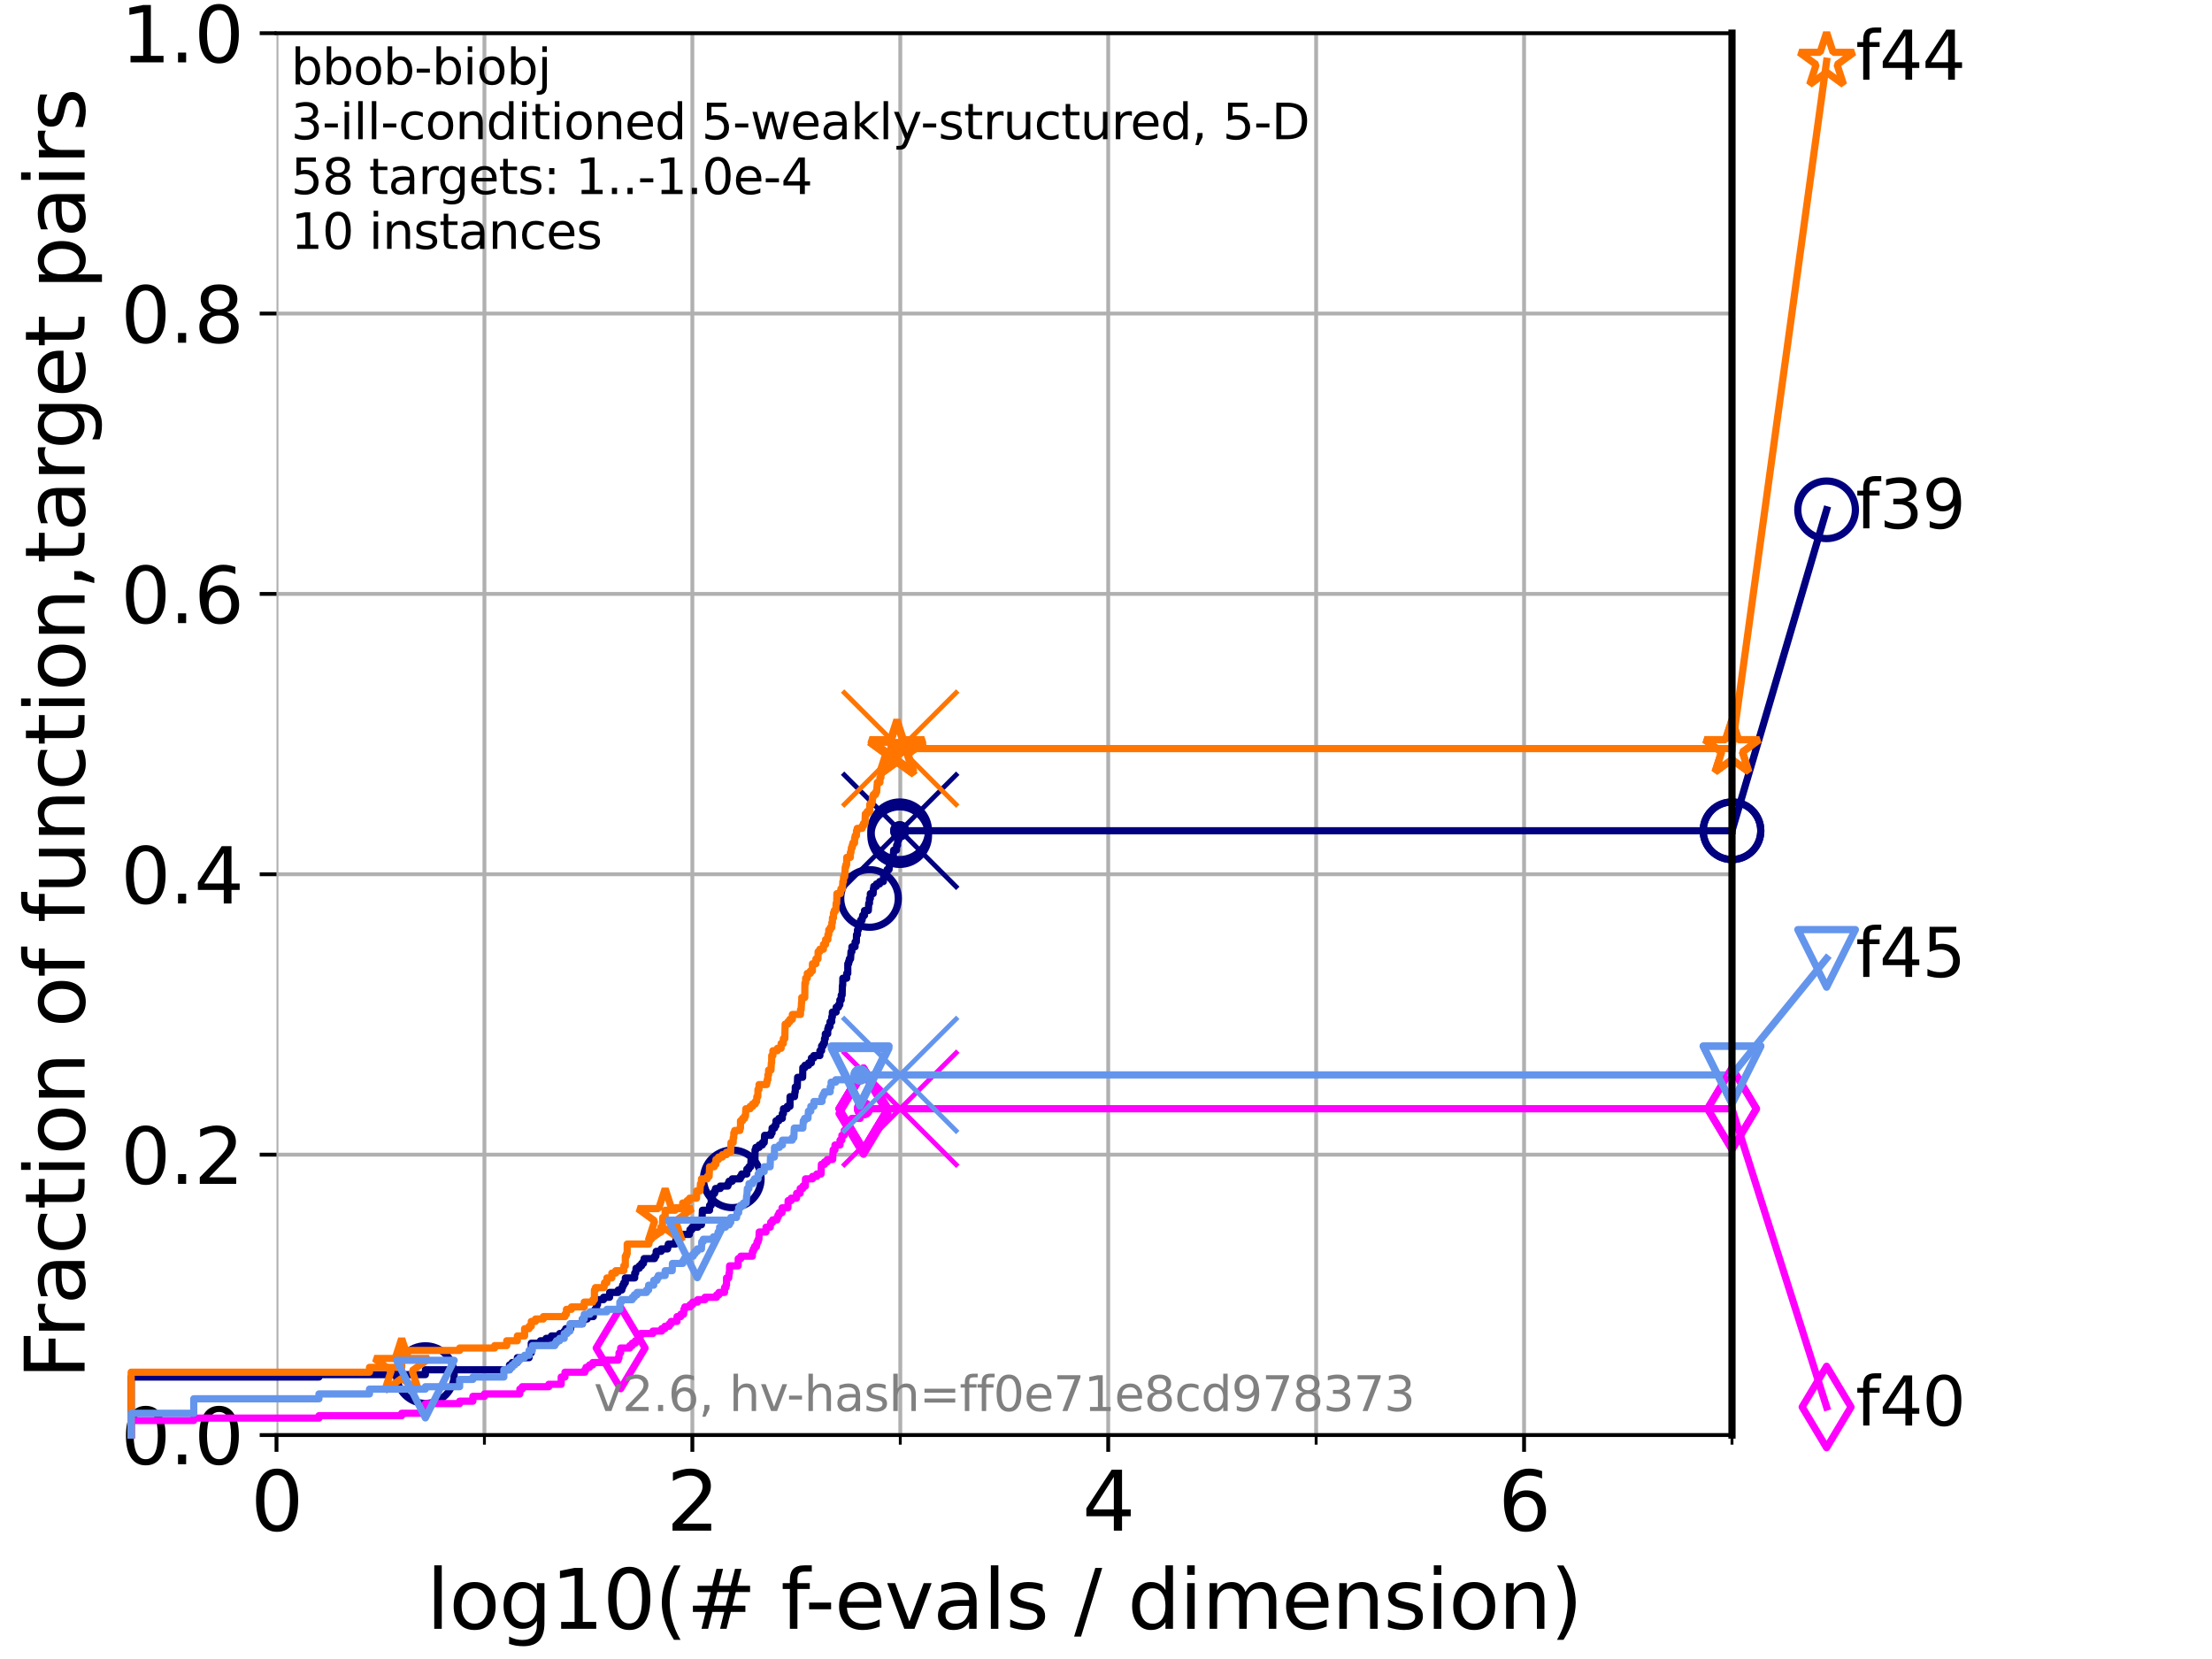 <?xml version="1.0" encoding="utf-8" standalone="no"?>
<!DOCTYPE svg PUBLIC "-//W3C//DTD SVG 1.1//EN"
  "http://www.w3.org/Graphics/SVG/1.1/DTD/svg11.dtd">
<svg xmlns:xlink="http://www.w3.org/1999/xlink" width="460.8pt" height="345.6pt" viewBox="0 0 460.8 345.6" xmlns="http://www.w3.org/2000/svg" version="1.1">
 <defs>
  <style type="text/css">*{stroke-linejoin: round; stroke-linecap: butt}</style>
 </defs>
 <g id="figure_1">
  <g id="patch_1">
   <path d="M 0 345.6 
L 460.8 345.6 
L 460.8 0 
L 0 0 
z
" style="fill: #ffffff"/>
  </g>
  <g id="axes_1">
   <g id="patch_2">
    <path d="M 57.6 298.944 
L 360.806 298.944 
L 360.806 6.912 
L 57.6 6.912 
z
" style="fill: #ffffff"/>
   </g>
   <g id="matplotlib.axis_1">
    <g id="xtick_1">
     <g id="line2d_1">
      <path d="M 57.6 298.944 
L 57.6 6.912 
" clip-path="url(#pf75883ebec)" style="fill: none; stroke: #b0b0b0; stroke-width: 0.8; stroke-linecap: square"/>
     </g>
     <g id="line2d_2">
      <defs>
       <path id="m9a9831755d" d="M 0 0 
L 0 3.5 
" style="stroke: #000000; stroke-width: 0.8"/>
      </defs>
      <g>
       <use xlink:href="#m9a9831755d" x="57.6" y="298.944" style="stroke: #000000; stroke-width: 0.8"/>
      </g>
     </g>
     <g id="text_1">
      <!-- 0 -->
      <g transform="translate(52.192 318.861) scale(0.17 -0.17)">
       <defs>
        <path id="DejaVuSans-30" d="M 2034 4250 
Q 1547 4250 1301 3770 
Q 1056 3291 1056 2328 
Q 1056 1369 1301 889 
Q 1547 409 2034 409 
Q 2525 409 2770 889 
Q 3016 1369 3016 2328 
Q 3016 3291 2770 3770 
Q 2525 4250 2034 4250 
z
M 2034 4750 
Q 2819 4750 3233 4129 
Q 3647 3509 3647 2328 
Q 3647 1150 3233 529 
Q 2819 -91 2034 -91 
Q 1250 -91 836 529 
Q 422 1150 422 2328 
Q 422 3509 836 4129 
Q 1250 4750 2034 4750 
z
" transform="scale(0.016)"/>
       </defs>
       <use xlink:href="#DejaVuSans-30"/>
      </g>
     </g>
    </g>
    <g id="xtick_2">
     <g id="line2d_3">
      <path d="M 144.23 298.944 
L 144.23 6.912 
" clip-path="url(#pf75883ebec)" style="fill: none; stroke: #b0b0b0; stroke-width: 0.8; stroke-linecap: square"/>
     </g>
     <g id="line2d_4">
      <g>
       <use xlink:href="#m9a9831755d" x="144.23" y="298.944" style="stroke: #000000; stroke-width: 0.8"/>
      </g>
     </g>
     <g id="text_2">
      <!-- 2 -->
      <g transform="translate(138.822 318.861) scale(0.17 -0.17)">
       <defs>
        <path id="DejaVuSans-32" d="M 1228 531 
L 3431 531 
L 3431 0 
L 469 0 
L 469 531 
Q 828 903 1448 1529 
Q 2069 2156 2228 2338 
Q 2531 2678 2651 2914 
Q 2772 3150 2772 3378 
Q 2772 3750 2511 3984 
Q 2250 4219 1831 4219 
Q 1534 4219 1204 4116 
Q 875 4013 500 3803 
L 500 4441 
Q 881 4594 1212 4672 
Q 1544 4750 1819 4750 
Q 2544 4750 2975 4387 
Q 3406 4025 3406 3419 
Q 3406 3131 3298 2873 
Q 3191 2616 2906 2266 
Q 2828 2175 2409 1742 
Q 1991 1309 1228 531 
z
" transform="scale(0.016)"/>
       </defs>
       <use xlink:href="#DejaVuSans-32"/>
      </g>
     </g>
    </g>
    <g id="xtick_3">
     <g id="line2d_5">
      <path d="M 230.861 298.944 
L 230.861 6.912 
" clip-path="url(#pf75883ebec)" style="fill: none; stroke: #b0b0b0; stroke-width: 0.8; stroke-linecap: square"/>
     </g>
     <g id="line2d_6">
      <g>
       <use xlink:href="#m9a9831755d" x="230.861" y="298.944" style="stroke: #000000; stroke-width: 0.8"/>
      </g>
     </g>
     <g id="text_3">
      <!-- 4 -->
      <g transform="translate(225.453 318.861) scale(0.17 -0.17)">
       <defs>
        <path id="DejaVuSans-34" d="M 2419 4116 
L 825 1625 
L 2419 1625 
L 2419 4116 
z
M 2253 4666 
L 3047 4666 
L 3047 1625 
L 3713 1625 
L 3713 1100 
L 3047 1100 
L 3047 0 
L 2419 0 
L 2419 1100 
L 313 1100 
L 313 1709 
L 2253 4666 
z
" transform="scale(0.016)"/>
       </defs>
       <use xlink:href="#DejaVuSans-34"/>
      </g>
     </g>
    </g>
    <g id="xtick_4">
     <g id="line2d_7">
      <path d="M 317.491 298.944 
L 317.491 6.912 
" clip-path="url(#pf75883ebec)" style="fill: none; stroke: #b0b0b0; stroke-width: 0.8; stroke-linecap: square"/>
     </g>
     <g id="line2d_8">
      <g>
       <use xlink:href="#m9a9831755d" x="317.491" y="298.944" style="stroke: #000000; stroke-width: 0.8"/>
      </g>
     </g>
     <g id="text_4">
      <!-- 6 -->
      <g transform="translate(312.083 318.861) scale(0.17 -0.17)">
       <defs>
        <path id="DejaVuSans-36" d="M 2113 2584 
Q 1688 2584 1439 2293 
Q 1191 2003 1191 1497 
Q 1191 994 1439 701 
Q 1688 409 2113 409 
Q 2538 409 2786 701 
Q 3034 994 3034 1497 
Q 3034 2003 2786 2293 
Q 2538 2584 2113 2584 
z
M 3366 4563 
L 3366 3988 
Q 3128 4100 2886 4159 
Q 2644 4219 2406 4219 
Q 1781 4219 1451 3797 
Q 1122 3375 1075 2522 
Q 1259 2794 1537 2939 
Q 1816 3084 2150 3084 
Q 2853 3084 3261 2657 
Q 3669 2231 3669 1497 
Q 3669 778 3244 343 
Q 2819 -91 2113 -91 
Q 1303 -91 875 529 
Q 447 1150 447 2328 
Q 447 3434 972 4092 
Q 1497 4750 2381 4750 
Q 2619 4750 2861 4703 
Q 3103 4656 3366 4563 
z
" transform="scale(0.016)"/>
       </defs>
       <use xlink:href="#DejaVuSans-36"/>
      </g>
     </g>
    </g>
    <g id="xtick_5">
     <g id="line2d_9">
      <path d="M 100.915 298.944 
L 100.915 6.912 
" clip-path="url(#pf75883ebec)" style="fill: none; stroke: #b0b0b0; stroke-width: 0.8; stroke-linecap: square"/>
     </g>
     <g id="line2d_10">
      <defs>
       <path id="m09acacea20" d="M 0 0 
L 0 2 
" style="stroke: #000000; stroke-width: 0.6"/>
      </defs>
      <g>
       <use xlink:href="#m09acacea20" x="100.915" y="298.944" style="stroke: #000000; stroke-width: 0.6"/>
      </g>
     </g>
    </g>
    <g id="xtick_6">
     <g id="line2d_11">
      <path d="M 187.546 298.944 
L 187.546 6.912 
" clip-path="url(#pf75883ebec)" style="fill: none; stroke: #b0b0b0; stroke-width: 0.8; stroke-linecap: square"/>
     </g>
     <g id="line2d_12">
      <g>
       <use xlink:href="#m09acacea20" x="187.546" y="298.944" style="stroke: #000000; stroke-width: 0.6"/>
      </g>
     </g>
    </g>
    <g id="xtick_7">
     <g id="line2d_13">
      <path d="M 274.176 298.944 
L 274.176 6.912 
" clip-path="url(#pf75883ebec)" style="fill: none; stroke: #b0b0b0; stroke-width: 0.8; stroke-linecap: square"/>
     </g>
     <g id="line2d_14">
      <g>
       <use xlink:href="#m09acacea20" x="274.176" y="298.944" style="stroke: #000000; stroke-width: 0.6"/>
      </g>
     </g>
    </g>
    <g id="xtick_8">
     <g id="line2d_15">
      <path d="M 360.806 298.944 
L 360.806 6.912 
" clip-path="url(#pf75883ebec)" style="fill: none; stroke: #b0b0b0; stroke-width: 0.8; stroke-linecap: square"/>
     </g>
     <g id="line2d_16">
      <g>
       <use xlink:href="#m09acacea20" x="360.806" y="298.944" style="stroke: #000000; stroke-width: 0.6"/>
      </g>
     </g>
    </g>
    <g id="text_5">
     <!-- log10(# f-evals / dimension) -->
     <g transform="translate(88.823 339.314) scale(0.17 -0.17)">
      <defs>
       <path id="DejaVuSans-6c" d="M 603 4863 
L 1178 4863 
L 1178 0 
L 603 0 
L 603 4863 
z
" transform="scale(0.016)"/>
       <path id="DejaVuSans-6f" d="M 1959 3097 
Q 1497 3097 1228 2736 
Q 959 2375 959 1747 
Q 959 1119 1226 758 
Q 1494 397 1959 397 
Q 2419 397 2687 759 
Q 2956 1122 2956 1747 
Q 2956 2369 2687 2733 
Q 2419 3097 1959 3097 
z
M 1959 3584 
Q 2709 3584 3137 3096 
Q 3566 2609 3566 1747 
Q 3566 888 3137 398 
Q 2709 -91 1959 -91 
Q 1206 -91 779 398 
Q 353 888 353 1747 
Q 353 2609 779 3096 
Q 1206 3584 1959 3584 
z
" transform="scale(0.016)"/>
       <path id="DejaVuSans-67" d="M 2906 1791 
Q 2906 2416 2648 2759 
Q 2391 3103 1925 3103 
Q 1463 3103 1205 2759 
Q 947 2416 947 1791 
Q 947 1169 1205 825 
Q 1463 481 1925 481 
Q 2391 481 2648 825 
Q 2906 1169 2906 1791 
z
M 3481 434 
Q 3481 -459 3084 -895 
Q 2688 -1331 1869 -1331 
Q 1566 -1331 1297 -1286 
Q 1028 -1241 775 -1147 
L 775 -588 
Q 1028 -725 1275 -790 
Q 1522 -856 1778 -856 
Q 2344 -856 2625 -561 
Q 2906 -266 2906 331 
L 2906 616 
Q 2728 306 2450 153 
Q 2172 0 1784 0 
Q 1141 0 747 490 
Q 353 981 353 1791 
Q 353 2603 747 3093 
Q 1141 3584 1784 3584 
Q 2172 3584 2450 3431 
Q 2728 3278 2906 2969 
L 2906 3500 
L 3481 3500 
L 3481 434 
z
" transform="scale(0.016)"/>
       <path id="DejaVuSans-31" d="M 794 531 
L 1825 531 
L 1825 4091 
L 703 3866 
L 703 4441 
L 1819 4666 
L 2450 4666 
L 2450 531 
L 3481 531 
L 3481 0 
L 794 0 
L 794 531 
z
" transform="scale(0.016)"/>
       <path id="DejaVuSans-28" d="M 1984 4856 
Q 1566 4138 1362 3434 
Q 1159 2731 1159 2009 
Q 1159 1288 1364 580 
Q 1569 -128 1984 -844 
L 1484 -844 
Q 1016 -109 783 600 
Q 550 1309 550 2009 
Q 550 2706 781 3412 
Q 1013 4119 1484 4856 
L 1984 4856 
z
" transform="scale(0.016)"/>
       <path id="DejaVuSans-23" d="M 3272 2816 
L 2363 2816 
L 2100 1772 
L 3016 1772 
L 3272 2816 
z
M 2803 4594 
L 2478 3297 
L 3391 3297 
L 3719 4594 
L 4219 4594 
L 3897 3297 
L 4872 3297 
L 4872 2816 
L 3775 2816 
L 3519 1772 
L 4513 1772 
L 4513 1294 
L 3397 1294 
L 3072 0 
L 2572 0 
L 2894 1294 
L 1978 1294 
L 1656 0 
L 1153 0 
L 1478 1294 
L 494 1294 
L 494 1772 
L 1594 1772 
L 1856 2816 
L 850 2816 
L 850 3297 
L 1978 3297 
L 2297 4594 
L 2803 4594 
z
" transform="scale(0.016)"/>
       <path id="DejaVuSans-20" transform="scale(0.016)"/>
       <path id="DejaVuSans-66" d="M 2375 4863 
L 2375 4384 
L 1825 4384 
Q 1516 4384 1395 4259 
Q 1275 4134 1275 3809 
L 1275 3500 
L 2222 3500 
L 2222 3053 
L 1275 3053 
L 1275 0 
L 697 0 
L 697 3053 
L 147 3053 
L 147 3500 
L 697 3500 
L 697 3744 
Q 697 4328 969 4595 
Q 1241 4863 1831 4863 
L 2375 4863 
z
" transform="scale(0.016)"/>
       <path id="DejaVuSans-2d" d="M 313 2009 
L 1997 2009 
L 1997 1497 
L 313 1497 
L 313 2009 
z
" transform="scale(0.016)"/>
       <path id="DejaVuSans-65" d="M 3597 1894 
L 3597 1613 
L 953 1613 
Q 991 1019 1311 708 
Q 1631 397 2203 397 
Q 2534 397 2845 478 
Q 3156 559 3463 722 
L 3463 178 
Q 3153 47 2828 -22 
Q 2503 -91 2169 -91 
Q 1331 -91 842 396 
Q 353 884 353 1716 
Q 353 2575 817 3079 
Q 1281 3584 2069 3584 
Q 2775 3584 3186 3129 
Q 3597 2675 3597 1894 
z
M 3022 2063 
Q 3016 2534 2758 2815 
Q 2500 3097 2075 3097 
Q 1594 3097 1305 2825 
Q 1016 2553 972 2059 
L 3022 2063 
z
" transform="scale(0.016)"/>
       <path id="DejaVuSans-76" d="M 191 3500 
L 800 3500 
L 1894 563 
L 2988 3500 
L 3597 3500 
L 2284 0 
L 1503 0 
L 191 3500 
z
" transform="scale(0.016)"/>
       <path id="DejaVuSans-61" d="M 2194 1759 
Q 1497 1759 1228 1600 
Q 959 1441 959 1056 
Q 959 750 1161 570 
Q 1363 391 1709 391 
Q 2188 391 2477 730 
Q 2766 1069 2766 1631 
L 2766 1759 
L 2194 1759 
z
M 3341 1997 
L 3341 0 
L 2766 0 
L 2766 531 
Q 2569 213 2275 61 
Q 1981 -91 1556 -91 
Q 1019 -91 701 211 
Q 384 513 384 1019 
Q 384 1609 779 1909 
Q 1175 2209 1959 2209 
L 2766 2209 
L 2766 2266 
Q 2766 2663 2505 2880 
Q 2244 3097 1772 3097 
Q 1472 3097 1187 3025 
Q 903 2953 641 2809 
L 641 3341 
Q 956 3463 1253 3523 
Q 1550 3584 1831 3584 
Q 2591 3584 2966 3190 
Q 3341 2797 3341 1997 
z
" transform="scale(0.016)"/>
       <path id="DejaVuSans-73" d="M 2834 3397 
L 2834 2853 
Q 2591 2978 2328 3040 
Q 2066 3103 1784 3103 
Q 1356 3103 1142 2972 
Q 928 2841 928 2578 
Q 928 2378 1081 2264 
Q 1234 2150 1697 2047 
L 1894 2003 
Q 2506 1872 2764 1633 
Q 3022 1394 3022 966 
Q 3022 478 2636 193 
Q 2250 -91 1575 -91 
Q 1294 -91 989 -36 
Q 684 19 347 128 
L 347 722 
Q 666 556 975 473 
Q 1284 391 1588 391 
Q 1994 391 2212 530 
Q 2431 669 2431 922 
Q 2431 1156 2273 1281 
Q 2116 1406 1581 1522 
L 1381 1569 
Q 847 1681 609 1914 
Q 372 2147 372 2553 
Q 372 3047 722 3315 
Q 1072 3584 1716 3584 
Q 2034 3584 2315 3537 
Q 2597 3491 2834 3397 
z
" transform="scale(0.016)"/>
       <path id="DejaVuSans-2f" d="M 1625 4666 
L 2156 4666 
L 531 -594 
L 0 -594 
L 1625 4666 
z
" transform="scale(0.016)"/>
       <path id="DejaVuSans-64" d="M 2906 2969 
L 2906 4863 
L 3481 4863 
L 3481 0 
L 2906 0 
L 2906 525 
Q 2725 213 2448 61 
Q 2172 -91 1784 -91 
Q 1150 -91 751 415 
Q 353 922 353 1747 
Q 353 2572 751 3078 
Q 1150 3584 1784 3584 
Q 2172 3584 2448 3432 
Q 2725 3281 2906 2969 
z
M 947 1747 
Q 947 1113 1208 752 
Q 1469 391 1925 391 
Q 2381 391 2643 752 
Q 2906 1113 2906 1747 
Q 2906 2381 2643 2742 
Q 2381 3103 1925 3103 
Q 1469 3103 1208 2742 
Q 947 2381 947 1747 
z
" transform="scale(0.016)"/>
       <path id="DejaVuSans-69" d="M 603 3500 
L 1178 3500 
L 1178 0 
L 603 0 
L 603 3500 
z
M 603 4863 
L 1178 4863 
L 1178 4134 
L 603 4134 
L 603 4863 
z
" transform="scale(0.016)"/>
       <path id="DejaVuSans-6d" d="M 3328 2828 
Q 3544 3216 3844 3400 
Q 4144 3584 4550 3584 
Q 5097 3584 5394 3201 
Q 5691 2819 5691 2113 
L 5691 0 
L 5113 0 
L 5113 2094 
Q 5113 2597 4934 2840 
Q 4756 3084 4391 3084 
Q 3944 3084 3684 2787 
Q 3425 2491 3425 1978 
L 3425 0 
L 2847 0 
L 2847 2094 
Q 2847 2600 2669 2842 
Q 2491 3084 2119 3084 
Q 1678 3084 1418 2786 
Q 1159 2488 1159 1978 
L 1159 0 
L 581 0 
L 581 3500 
L 1159 3500 
L 1159 2956 
Q 1356 3278 1631 3431 
Q 1906 3584 2284 3584 
Q 2666 3584 2933 3390 
Q 3200 3197 3328 2828 
z
" transform="scale(0.016)"/>
       <path id="DejaVuSans-6e" d="M 3513 2113 
L 3513 0 
L 2938 0 
L 2938 2094 
Q 2938 2591 2744 2837 
Q 2550 3084 2163 3084 
Q 1697 3084 1428 2787 
Q 1159 2491 1159 1978 
L 1159 0 
L 581 0 
L 581 3500 
L 1159 3500 
L 1159 2956 
Q 1366 3272 1645 3428 
Q 1925 3584 2291 3584 
Q 2894 3584 3203 3211 
Q 3513 2838 3513 2113 
z
" transform="scale(0.016)"/>
       <path id="DejaVuSans-29" d="M 513 4856 
L 1013 4856 
Q 1481 4119 1714 3412 
Q 1947 2706 1947 2009 
Q 1947 1309 1714 600 
Q 1481 -109 1013 -844 
L 513 -844 
Q 928 -128 1133 580 
Q 1338 1288 1338 2009 
Q 1338 2731 1133 3434 
Q 928 4138 513 4856 
z
" transform="scale(0.016)"/>
      </defs>
      <use xlink:href="#DejaVuSans-6c"/>
      <use xlink:href="#DejaVuSans-6f" x="27.783"/>
      <use xlink:href="#DejaVuSans-67" x="88.965"/>
      <use xlink:href="#DejaVuSans-31" x="152.441"/>
      <use xlink:href="#DejaVuSans-30" x="216.064"/>
      <use xlink:href="#DejaVuSans-28" x="279.688"/>
      <use xlink:href="#DejaVuSans-23" x="318.701"/>
      <use xlink:href="#DejaVuSans-20" x="402.49"/>
      <use xlink:href="#DejaVuSans-66" x="434.277"/>
      <use xlink:href="#DejaVuSans-2d" x="463.982"/>
      <use xlink:href="#DejaVuSans-65" x="500.066"/>
      <use xlink:href="#DejaVuSans-76" x="561.59"/>
      <use xlink:href="#DejaVuSans-61" x="620.77"/>
      <use xlink:href="#DejaVuSans-6c" x="682.049"/>
      <use xlink:href="#DejaVuSans-73" x="709.832"/>
      <use xlink:href="#DejaVuSans-20" x="761.932"/>
      <use xlink:href="#DejaVuSans-2f" x="793.719"/>
      <use xlink:href="#DejaVuSans-20" x="827.41"/>
      <use xlink:href="#DejaVuSans-64" x="859.197"/>
      <use xlink:href="#DejaVuSans-69" x="922.674"/>
      <use xlink:href="#DejaVuSans-6d" x="950.457"/>
      <use xlink:href="#DejaVuSans-65" x="1047.869"/>
      <use xlink:href="#DejaVuSans-6e" x="1109.393"/>
      <use xlink:href="#DejaVuSans-73" x="1172.771"/>
      <use xlink:href="#DejaVuSans-69" x="1224.871"/>
      <use xlink:href="#DejaVuSans-6f" x="1252.654"/>
      <use xlink:href="#DejaVuSans-6e" x="1313.836"/>
      <use xlink:href="#DejaVuSans-29" x="1377.215"/>
     </g>
    </g>
   </g>
   <g id="matplotlib.axis_2">
    <g id="ytick_1">
     <g id="line2d_17">
      <path d="M 57.6 298.944 
L 360.806 298.944 
" clip-path="url(#pf75883ebec)" style="fill: none; stroke: #b0b0b0; stroke-width: 0.8; stroke-linecap: square"/>
     </g>
     <g id="line2d_18">
      <defs>
       <path id="m8ad1c7efba" d="M 0 0 
L -3.5 0 
" style="stroke: #000000; stroke-width: 0.8"/>
      </defs>
      <g>
       <use xlink:href="#m8ad1c7efba" x="57.6" y="298.944" style="stroke: #000000; stroke-width: 0.8"/>
      </g>
     </g>
     <g id="text_6">
      <!-- 0.0 -->
      <g transform="translate(25.155 305.023) scale(0.16 -0.16)">
       <defs>
        <path id="DejaVuSans-2e" d="M 684 794 
L 1344 794 
L 1344 0 
L 684 0 
L 684 794 
z
" transform="scale(0.016)"/>
       </defs>
       <use xlink:href="#DejaVuSans-30"/>
       <use xlink:href="#DejaVuSans-2e" x="63.623"/>
       <use xlink:href="#DejaVuSans-30" x="95.41"/>
      </g>
     </g>
    </g>
    <g id="ytick_2">
     <g id="line2d_19">
      <path d="M 57.6 240.538 
L 360.806 240.538 
" clip-path="url(#pf75883ebec)" style="fill: none; stroke: #b0b0b0; stroke-width: 0.8; stroke-linecap: square"/>
     </g>
     <g id="line2d_20">
      <g>
       <use xlink:href="#m8ad1c7efba" x="57.6" y="240.538" style="stroke: #000000; stroke-width: 0.8"/>
      </g>
     </g>
     <g id="text_7">
      <!-- 0.2 -->
      <g transform="translate(25.155 246.616) scale(0.16 -0.16)">
       <use xlink:href="#DejaVuSans-30"/>
       <use xlink:href="#DejaVuSans-2e" x="63.623"/>
       <use xlink:href="#DejaVuSans-32" x="95.41"/>
      </g>
     </g>
    </g>
    <g id="ytick_3">
     <g id="line2d_21">
      <path d="M 57.6 182.131 
L 360.806 182.131 
" clip-path="url(#pf75883ebec)" style="fill: none; stroke: #b0b0b0; stroke-width: 0.8; stroke-linecap: square"/>
     </g>
     <g id="line2d_22">
      <g>
       <use xlink:href="#m8ad1c7efba" x="57.6" y="182.131" style="stroke: #000000; stroke-width: 0.8"/>
      </g>
     </g>
     <g id="text_8">
      <!-- 0.4 -->
      <g transform="translate(25.155 188.21) scale(0.16 -0.16)">
       <use xlink:href="#DejaVuSans-30"/>
       <use xlink:href="#DejaVuSans-2e" x="63.623"/>
       <use xlink:href="#DejaVuSans-34" x="95.41"/>
      </g>
     </g>
    </g>
    <g id="ytick_4">
     <g id="line2d_23">
      <path d="M 57.6 123.725 
L 360.806 123.725 
" clip-path="url(#pf75883ebec)" style="fill: none; stroke: #b0b0b0; stroke-width: 0.8; stroke-linecap: square"/>
     </g>
     <g id="line2d_24">
      <g>
       <use xlink:href="#m8ad1c7efba" x="57.6" y="123.725" style="stroke: #000000; stroke-width: 0.8"/>
      </g>
     </g>
     <g id="text_9">
      <!-- 0.6 -->
      <g transform="translate(25.155 129.804) scale(0.16 -0.16)">
       <use xlink:href="#DejaVuSans-30"/>
       <use xlink:href="#DejaVuSans-2e" x="63.623"/>
       <use xlink:href="#DejaVuSans-36" x="95.41"/>
      </g>
     </g>
    </g>
    <g id="ytick_5">
     <g id="line2d_25">
      <path d="M 57.6 65.318 
L 360.806 65.318 
" clip-path="url(#pf75883ebec)" style="fill: none; stroke: #b0b0b0; stroke-width: 0.8; stroke-linecap: square"/>
     </g>
     <g id="line2d_26">
      <g>
       <use xlink:href="#m8ad1c7efba" x="57.6" y="65.318" style="stroke: #000000; stroke-width: 0.8"/>
      </g>
     </g>
     <g id="text_10">
      <!-- 0.8 -->
      <g transform="translate(25.155 71.397) scale(0.16 -0.16)">
       <defs>
        <path id="DejaVuSans-38" d="M 2034 2216 
Q 1584 2216 1326 1975 
Q 1069 1734 1069 1313 
Q 1069 891 1326 650 
Q 1584 409 2034 409 
Q 2484 409 2743 651 
Q 3003 894 3003 1313 
Q 3003 1734 2745 1975 
Q 2488 2216 2034 2216 
z
M 1403 2484 
Q 997 2584 770 2862 
Q 544 3141 544 3541 
Q 544 4100 942 4425 
Q 1341 4750 2034 4750 
Q 2731 4750 3128 4425 
Q 3525 4100 3525 3541 
Q 3525 3141 3298 2862 
Q 3072 2584 2669 2484 
Q 3125 2378 3379 2068 
Q 3634 1759 3634 1313 
Q 3634 634 3220 271 
Q 2806 -91 2034 -91 
Q 1263 -91 848 271 
Q 434 634 434 1313 
Q 434 1759 690 2068 
Q 947 2378 1403 2484 
z
M 1172 3481 
Q 1172 3119 1398 2916 
Q 1625 2713 2034 2713 
Q 2441 2713 2670 2916 
Q 2900 3119 2900 3481 
Q 2900 3844 2670 4047 
Q 2441 4250 2034 4250 
Q 1625 4250 1398 4047 
Q 1172 3844 1172 3481 
z
" transform="scale(0.016)"/>
       </defs>
       <use xlink:href="#DejaVuSans-30"/>
       <use xlink:href="#DejaVuSans-2e" x="63.623"/>
       <use xlink:href="#DejaVuSans-38" x="95.41"/>
      </g>
     </g>
    </g>
    <g id="ytick_6">
     <g id="line2d_27">
      <path d="M 57.6 6.912 
L 360.806 6.912 
" clip-path="url(#pf75883ebec)" style="fill: none; stroke: #b0b0b0; stroke-width: 0.8; stroke-linecap: square"/>
     </g>
     <g id="line2d_28">
      <g>
       <use xlink:href="#m8ad1c7efba" x="57.6" y="6.912" style="stroke: #000000; stroke-width: 0.8"/>
      </g>
     </g>
     <g id="text_11">
      <!-- 1.0 -->
      <g transform="translate(25.155 12.991) scale(0.16 -0.16)">
       <use xlink:href="#DejaVuSans-31"/>
       <use xlink:href="#DejaVuSans-2e" x="63.623"/>
       <use xlink:href="#DejaVuSans-30" x="95.41"/>
      </g>
     </g>
    </g>
    <g id="text_12">
     <!-- Fraction of function,target pairs -->
     <g transform="translate(17.62 287.313) rotate(-90) scale(0.17 -0.17)">
      <defs>
       <path id="DejaVuSans-46" d="M 628 4666 
L 3309 4666 
L 3309 4134 
L 1259 4134 
L 1259 2759 
L 3109 2759 
L 3109 2228 
L 1259 2228 
L 1259 0 
L 628 0 
L 628 4666 
z
" transform="scale(0.016)"/>
       <path id="DejaVuSans-72" d="M 2631 2963 
Q 2534 3019 2420 3045 
Q 2306 3072 2169 3072 
Q 1681 3072 1420 2755 
Q 1159 2438 1159 1844 
L 1159 0 
L 581 0 
L 581 3500 
L 1159 3500 
L 1159 2956 
Q 1341 3275 1631 3429 
Q 1922 3584 2338 3584 
Q 2397 3584 2469 3576 
Q 2541 3569 2628 3553 
L 2631 2963 
z
" transform="scale(0.016)"/>
       <path id="DejaVuSans-63" d="M 3122 3366 
L 3122 2828 
Q 2878 2963 2633 3030 
Q 2388 3097 2138 3097 
Q 1578 3097 1268 2742 
Q 959 2388 959 1747 
Q 959 1106 1268 751 
Q 1578 397 2138 397 
Q 2388 397 2633 464 
Q 2878 531 3122 666 
L 3122 134 
Q 2881 22 2623 -34 
Q 2366 -91 2075 -91 
Q 1284 -91 818 406 
Q 353 903 353 1747 
Q 353 2603 823 3093 
Q 1294 3584 2113 3584 
Q 2378 3584 2631 3529 
Q 2884 3475 3122 3366 
z
" transform="scale(0.016)"/>
       <path id="DejaVuSans-74" d="M 1172 4494 
L 1172 3500 
L 2356 3500 
L 2356 3053 
L 1172 3053 
L 1172 1153 
Q 1172 725 1289 603 
Q 1406 481 1766 481 
L 2356 481 
L 2356 0 
L 1766 0 
Q 1100 0 847 248 
Q 594 497 594 1153 
L 594 3053 
L 172 3053 
L 172 3500 
L 594 3500 
L 594 4494 
L 1172 4494 
z
" transform="scale(0.016)"/>
       <path id="DejaVuSans-75" d="M 544 1381 
L 544 3500 
L 1119 3500 
L 1119 1403 
Q 1119 906 1312 657 
Q 1506 409 1894 409 
Q 2359 409 2629 706 
Q 2900 1003 2900 1516 
L 2900 3500 
L 3475 3500 
L 3475 0 
L 2900 0 
L 2900 538 
Q 2691 219 2414 64 
Q 2138 -91 1772 -91 
Q 1169 -91 856 284 
Q 544 659 544 1381 
z
M 1991 3584 
L 1991 3584 
z
" transform="scale(0.016)"/>
       <path id="DejaVuSans-2c" d="M 750 794 
L 1409 794 
L 1409 256 
L 897 -744 
L 494 -744 
L 750 256 
L 750 794 
z
" transform="scale(0.016)"/>
       <path id="DejaVuSans-70" d="M 1159 525 
L 1159 -1331 
L 581 -1331 
L 581 3500 
L 1159 3500 
L 1159 2969 
Q 1341 3281 1617 3432 
Q 1894 3584 2278 3584 
Q 2916 3584 3314 3078 
Q 3713 2572 3713 1747 
Q 3713 922 3314 415 
Q 2916 -91 2278 -91 
Q 1894 -91 1617 61 
Q 1341 213 1159 525 
z
M 3116 1747 
Q 3116 2381 2855 2742 
Q 2594 3103 2138 3103 
Q 1681 3103 1420 2742 
Q 1159 2381 1159 1747 
Q 1159 1113 1420 752 
Q 1681 391 2138 391 
Q 2594 391 2855 752 
Q 3116 1113 3116 1747 
z
" transform="scale(0.016)"/>
      </defs>
      <use xlink:href="#DejaVuSans-46"/>
      <use xlink:href="#DejaVuSans-72" x="50.27"/>
      <use xlink:href="#DejaVuSans-61" x="91.383"/>
      <use xlink:href="#DejaVuSans-63" x="152.662"/>
      <use xlink:href="#DejaVuSans-74" x="207.643"/>
      <use xlink:href="#DejaVuSans-69" x="246.852"/>
      <use xlink:href="#DejaVuSans-6f" x="274.635"/>
      <use xlink:href="#DejaVuSans-6e" x="335.816"/>
      <use xlink:href="#DejaVuSans-20" x="399.195"/>
      <use xlink:href="#DejaVuSans-6f" x="430.982"/>
      <use xlink:href="#DejaVuSans-66" x="492.164"/>
      <use xlink:href="#DejaVuSans-20" x="527.369"/>
      <use xlink:href="#DejaVuSans-66" x="559.156"/>
      <use xlink:href="#DejaVuSans-75" x="594.361"/>
      <use xlink:href="#DejaVuSans-6e" x="657.74"/>
      <use xlink:href="#DejaVuSans-63" x="721.119"/>
      <use xlink:href="#DejaVuSans-74" x="776.1"/>
      <use xlink:href="#DejaVuSans-69" x="815.309"/>
      <use xlink:href="#DejaVuSans-6f" x="843.092"/>
      <use xlink:href="#DejaVuSans-6e" x="904.273"/>
      <use xlink:href="#DejaVuSans-2c" x="967.652"/>
      <use xlink:href="#DejaVuSans-74" x="999.439"/>
      <use xlink:href="#DejaVuSans-61" x="1038.648"/>
      <use xlink:href="#DejaVuSans-72" x="1099.928"/>
      <use xlink:href="#DejaVuSans-67" x="1139.291"/>
      <use xlink:href="#DejaVuSans-65" x="1202.768"/>
      <use xlink:href="#DejaVuSans-74" x="1264.291"/>
      <use xlink:href="#DejaVuSans-20" x="1303.5"/>
      <use xlink:href="#DejaVuSans-70" x="1335.287"/>
      <use xlink:href="#DejaVuSans-61" x="1398.764"/>
      <use xlink:href="#DejaVuSans-69" x="1460.043"/>
      <use xlink:href="#DejaVuSans-72" x="1487.826"/>
      <use xlink:href="#DejaVuSans-73" x="1528.939"/>
     </g>
    </g>
   </g>
   <g id="line2d_29">
    <defs>
     <path id="mbef0b93779" d="M 0 1.5 
C 0.398 1.5 0.779 1.342 1.061 1.061 
C 1.342 0.779 1.5 0.398 1.5 0 
C 1.5 -0.398 1.342 -0.779 1.061 -1.061 
C 0.779 -1.342 0.398 -1.5 0 -1.5 
C -0.398 -1.5 -0.779 -1.342 -1.061 -1.061 
C -1.342 -0.779 -1.5 -0.398 -1.5 0 
C -1.5 0.398 -1.342 0.779 -1.061 1.061 
C -0.779 1.342 -0.398 1.5 0 1.5 
z
" style="stroke: #000080"/>
    </defs>
    <g>
     <use xlink:href="#mbef0b93779" x="187.421" y="173.068" style="fill: #000080; stroke: #000080"/>
     <use xlink:href="#mbef0b93779" x="187.421" y="173.068" style="fill: #000080; stroke: #000080"/>
    </g>
   </g>
   <g id="line2d_30">
    <path d="M 27.324 298.944 
L 27.324 286.86 
L 66.441 286.86 
L 66.441 286.356 
L 88.614 286.356 
L 88.614 285.349 
L 106.138 285.349 
L 106.138 284.342 
L 106.699 284.342 
L 106.699 283.839 
L 107.775 283.839 
L 107.775 282.832 
L 110.221 282.832 
L 110.221 281.825 
L 110.675 281.825 
L 110.675 279.811 
L 112.589 279.811 
L 112.589 279.307 
L 113.765 279.307 
L 113.765 278.804 
L 114.872 278.804 
L 114.872 278.3 
L 116.584 278.3 
L 116.584 277.797 
L 117.54 277.797 
L 117.54 277.293 
L 117.849 277.293 
L 117.849 276.79 
L 118.89 276.79 
L 118.89 275.783 
L 121.329 275.783 
L 121.329 274.776 
L 122.32 274.776 
L 122.32 274.272 
L 123.601 274.272 
L 123.601 273.265 
L 123.936 273.265 
L 123.936 272.762 
L 124.265 272.762 
L 124.265 271.755 
L 124.482 271.755 
L 124.482 270.748 
L 125.729 270.748 
L 125.729 270.244 
L 126.994 270.244 
L 126.994 269.237 
L 128.786 269.237 
L 128.786 268.734 
L 129.541 268.734 
L 129.541 268.23 
L 129.704 268.23 
L 129.704 267.727 
L 129.947 267.727 
L 129.947 267.223 
L 130.266 267.223 
L 130.266 266.216 
L 132.216 266.216 
L 132.216 265.209 
L 132.429 265.209 
L 132.499 264.202 
L 133.188 264.202 
L 133.188 263.699 
L 133.656 263.699 
L 133.656 263.195 
L 134.048 263.195 
L 134.048 262.692 
L 134.177 262.692 
L 134.177 262.188 
L 136.357 262.188 
L 136.357 261.685 
L 136.641 261.685 
L 136.697 260.678 
L 137.735 260.678 
L 137.735 260.174 
L 139.068 260.174 
L 139.068 259.671 
L 139.216 259.671 
L 139.216 259.167 
L 140.68 259.167 
L 140.68 258.664 
L 140.816 258.664 
L 140.816 257.657 
L 140.995 257.657 
L 140.995 257.153 
L 143.619 257.153 
L 143.619 256.65 
L 143.735 256.65 
L 143.735 256.146 
L 144.155 256.146 
L 144.155 255.643 
L 145.362 255.643 
L 145.362 255.139 
L 146.126 255.139 
L 146.227 253.629 
L 146.261 253.629 
L 146.329 252.118 
L 147.816 252.118 
L 147.816 251.111 
L 148.155 251.111 
L 148.155 250.104 
L 148.398 250.104 
L 148.458 248.594 
L 148.874 248.594 
L 148.874 248.09 
L 149.05 248.09 
L 149.05 247.587 
L 150.042 247.587 
L 150.042 247.083 
L 151.631 247.083 
L 151.631 246.58 
L 151.858 246.58 
L 151.858 246.076 
L 152.547 246.076 
L 152.547 245.573 
L 154.212 245.573 
L 154.212 245.069 
L 154.498 245.069 
L 154.498 244.566 
L 155.578 244.566 
L 155.578 243.559 
L 156.005 243.559 
L 156.005 243.055 
L 156.384 243.055 
L 156.462 241.545 
L 157.27 241.545 
L 157.288 239.531 
L 157.457 239.531 
L 157.457 239.027 
L 158.152 239.027 
L 158.152 238.524 
L 158.822 238.524 
L 158.822 238.02 
L 159.199 238.02 
L 159.284 236.51 
L 160.589 236.51 
L 160.589 236.006 
L 160.84 236.006 
L 160.84 234.999 
L 161.377 234.999 
L 161.377 234.496 
L 161.647 234.496 
L 161.647 233.489 
L 162.248 233.489 
L 162.248 232.985 
L 162.971 232.985 
L 162.971 231.978 
L 163.205 231.978 
L 163.205 230.971 
L 163.985 230.971 
L 163.985 230.468 
L 164.568 230.468 
L 164.581 228.454 
L 165.514 228.454 
L 165.599 227.447 
L 165.671 227.447 
L 165.671 226.44 
L 166.088 226.44 
L 166.158 224.425 
L 167.207 224.425 
L 167.24 222.411 
L 167.689 222.411 
L 167.689 221.908 
L 168.452 221.908 
L 168.452 221.404 
L 169.024 221.404 
L 169.024 220.397 
L 169.531 220.397 
L 169.531 219.894 
L 170.801 219.894 
L 170.801 218.887 
L 171.155 218.887 
L 171.155 217.88 
L 171.485 217.88 
L 171.485 217.376 
L 171.757 217.376 
L 171.757 216.369 
L 171.93 216.369 
L 171.93 215.362 
L 172.432 215.362 
L 172.432 214.355 
L 172.575 214.355 
L 172.575 213.852 
L 172.905 213.852 
L 172.913 212.845 
L 173.262 212.845 
L 173.262 211.838 
L 173.398 211.838 
L 173.398 210.831 
L 174.188 210.831 
L 174.188 209.824 
L 174.679 209.824 
L 174.679 209.32 
L 174.953 209.32 
L 174.953 208.313 
L 175.244 208.313 
L 175.244 207.306 
L 175.431 207.306 
L 175.489 205.292 
L 175.546 205.292 
L 175.581 203.782 
L 176.388 203.782 
L 176.388 202.775 
L 176.611 202.775 
L 176.611 200.761 
L 176.792 200.761 
L 176.792 200.257 
L 176.932 200.257 
L 176.932 199.754 
L 177.188 199.754 
L 177.279 198.243 
L 177.466 198.243 
L 177.466 197.236 
L 178.123 197.236 
L 178.123 196.229 
L 178.388 196.229 
L 178.425 194.719 
L 178.626 194.719 
L 178.626 193.712 
L 178.812 193.712 
L 178.812 192.705 
L 179.062 192.705 
L 179.062 192.201 
L 179.273 192.201 
L 179.273 191.698 
L 179.586 191.698 
L 179.586 191.194 
L 179.706 191.194 
L 179.706 190.691 
L 180.09 190.691 
L 180.09 189.684 
L 180.89 189.684 
L 180.975 188.173 
L 181.129 188.173 
L 181.135 187.166 
L 181.308 187.166 
L 181.308 186.159 
L 181.892 186.159 
L 181.937 185.152 
L 182.028 185.152 
L 182.028 184.649 
L 182.575 184.649 
L 182.575 184.145 
L 183.244 184.145 
L 183.244 183.642 
L 184.027 183.642 
L 184.068 182.635 
L 184.488 182.635 
L 184.577 181.628 
L 184.817 181.628 
L 184.817 181.124 
L 185.213 181.124 
L 185.303 179.614 
L 185.421 179.614 
L 185.421 178.607 
L 186.067 178.607 
L 186.168 177.096 
L 186.754 177.096 
L 186.782 176.089 
L 186.976 176.089 
L 187 175.082 
L 187.177 175.082 
L 187.177 174.579 
L 187.402 174.579 
L 187.421 173.068 
L 360.806 173.068 
L 360.806 173.068 
" style="fill: none; stroke: #000080; stroke-width: 1.5; stroke-linecap: square"/>
   </g>
   <g id="line2d_31">
    <defs>
     <path id="ma75e9815aa" d="M 0 6 
C 1.591 6 3.117 5.368 4.243 4.243 
C 5.368 3.117 6 1.591 6 0 
C 6 -1.591 5.368 -3.117 4.243 -4.243 
C 3.117 -5.368 1.591 -6 0 -6 
C -1.591 -6 -3.117 -5.368 -4.243 -4.243 
C -5.368 -3.117 -6 -1.591 -6 0 
C -6 1.591 -5.368 3.117 -4.243 4.243 
C -3.117 5.368 -1.591 6 0 6 
z
" style="stroke: #000080; stroke-width: 1.5"/>
    </defs>
    <g>
     <use xlink:href="#ma75e9815aa" x="88.614" y="286.356" style="fill-opacity: 0; stroke: #000080; stroke-width: 1.5"/>
     <use xlink:href="#ma75e9815aa" x="152.547" y="245.573" style="fill-opacity: 0; stroke: #000080; stroke-width: 1.5"/>
     <use xlink:href="#ma75e9815aa" x="181.135" y="187.166" style="fill-opacity: 0; stroke: #000080; stroke-width: 1.5"/>
     <use xlink:href="#ma75e9815aa" x="187.421" y="174.075" style="fill-opacity: 0; stroke: #000080; stroke-width: 1.5"/>
     <use xlink:href="#ma75e9815aa" x="187.421" y="173.068" style="fill-opacity: 0; stroke: #000080; stroke-width: 1.5"/>
     <use xlink:href="#ma75e9815aa" x="360.806" y="173.068" style="fill-opacity: 0; stroke: #000080; stroke-width: 1.5"/>
    </g>
   </g>
   <g id="line2d_32">
    <path style="fill: none; stroke: #000080; stroke-width: 1.5; stroke-linecap: square"/>
    <g/>
   </g>
   <g id="line2d_33">
    <path d="M 187.523 173.068 
" clip-path="url(#pf75883ebec)" style="fill: none; stroke: #000080; stroke-width: 1.5; stroke-linecap: square"/>
    <defs>
     <path id="mf52ec4d576" d="M -12 12 
L 12 -12 
M -12 -12 
L 12 12 
" style="stroke: #000080"/>
    </defs>
    <g clip-path="url(#pf75883ebec)">
     <use xlink:href="#mf52ec4d576" x="187.523" y="173.068" style="fill: #000080; stroke: #000080"/>
    </g>
   </g>
   <g id="line2d_34">
    <defs>
     <path id="mdab823ce32" d="M 0 1.5 
C 0.398 1.5 0.779 1.342 1.061 1.061 
C 1.342 0.779 1.5 0.398 1.5 0 
C 1.5 -0.398 1.342 -0.779 1.061 -1.061 
C 0.779 -1.342 0.398 -1.5 0 -1.5 
C -0.398 -1.5 -0.779 -1.342 -1.061 -1.061 
C -1.342 -0.779 -1.5 -0.398 -1.5 0 
C -1.5 0.398 -1.342 0.779 -1.061 1.061 
C -0.779 1.342 -0.398 1.5 0 1.5 
z
" style="stroke: #ff00ff"/>
    </defs>
    <g>
     <use xlink:href="#mdab823ce32" x="179.882" y="230.971" style="fill: #ff00ff; stroke: #ff00ff"/>
     <use xlink:href="#mdab823ce32" x="179.882" y="230.971" style="fill: #ff00ff; stroke: #ff00ff"/>
    </g>
   </g>
   <g id="line2d_35">
    <path d="M 27.324 298.944 
L 27.324 295.923 
L 40.363 295.923 
L 40.363 295.419 
L 66.441 295.419 
L 66.441 294.916 
L 83.678 294.916 
L 83.678 294.412 
L 88.614 294.412 
L 88.614 292.398 
L 95.753 292.398 
L 95.753 291.895 
L 98.51 291.895 
L 98.51 290.888 
L 100.915 290.888 
L 100.915 290.384 
L 108.29 290.384 
L 108.29 289.377 
L 108.792 289.377 
L 108.792 288.874 
L 114.327 288.874 
L 114.327 288.37 
L 116.908 288.37 
L 116.908 286.86 
L 117.695 286.86 
L 117.695 285.853 
L 121.831 285.853 
L 121.831 285.349 
L 122.077 285.349 
L 122.077 284.846 
L 122.796 284.846 
L 122.796 284.342 
L 123.488 284.342 
L 123.488 283.839 
L 126.127 283.839 
L 126.127 283.335 
L 128.786 283.335 
L 128.786 282.832 
L 128.957 282.832 
L 128.957 281.825 
L 129.293 281.825 
L 129.293 280.818 
L 131.191 280.818 
L 131.191 280.314 
L 131.711 280.314 
L 131.711 279.811 
L 132.358 279.811 
L 132.358 279.307 
L 132.984 279.307 
L 132.984 278.804 
L 133.256 278.804 
L 133.256 278.3 
L 133.457 278.3 
L 133.457 277.797 
L 136.011 277.797 
L 136.011 277.293 
L 137.841 277.293 
L 137.841 276.79 
L 138.515 276.79 
L 138.515 276.286 
L 139.411 276.286 
L 139.411 275.783 
L 139.796 275.783 
L 139.796 275.279 
L 141.04 275.279 
L 141.04 274.272 
L 141.826 274.272 
L 141.826 273.769 
L 142.415 273.769 
L 142.456 272.762 
L 142.662 272.762 
L 142.662 272.258 
L 143.773 272.258 
L 143.773 271.755 
L 144.305 271.755 
L 144.305 271.251 
L 145.327 271.251 
L 145.327 270.748 
L 146.86 270.748 
L 146.86 270.244 
L 149.281 270.244 
L 149.281 269.741 
L 149.764 269.741 
L 149.764 269.237 
L 150.932 269.237 
L 150.932 268.23 
L 151.22 268.23 
L 151.22 267.727 
L 151.349 267.727 
L 151.349 266.216 
L 151.808 266.216 
L 151.883 265.209 
L 151.958 265.209 
L 151.983 263.699 
L 153.764 263.699 
L 153.787 262.188 
L 154.323 262.188 
L 154.323 261.685 
L 156.735 261.685 
L 156.735 260.678 
L 156.947 260.678 
L 156.947 260.174 
L 157.194 260.174 
L 157.194 259.671 
L 157.587 259.671 
L 157.587 259.167 
L 157.716 259.167 
L 157.716 258.664 
L 157.953 258.664 
L 157.953 258.16 
L 158.098 258.16 
L 158.152 256.65 
L 159.569 256.65 
L 159.569 255.643 
L 160.463 255.643 
L 160.542 254.636 
L 160.948 254.636 
L 160.948 254.132 
L 161.855 254.132 
L 161.855 253.629 
L 162.06 253.629 
L 162.06 253.125 
L 162.306 253.125 
L 162.306 252.622 
L 162.915 252.622 
L 162.915 251.615 
L 164.129 251.615 
L 164.181 250.104 
L 164.822 250.104 
L 164.822 249.601 
L 165.934 249.601 
L 165.946 248.594 
L 166.69 248.594 
L 166.69 247.587 
L 167.252 247.587 
L 167.252 247.083 
L 167.775 247.083 
L 167.797 245.573 
L 169.255 245.573 
L 169.255 245.069 
L 170.148 245.069 
L 170.148 244.566 
L 171.038 244.566 
L 171.11 242.552 
L 171.765 242.552 
L 171.765 242.048 
L 172.331 242.048 
L 172.331 241.545 
L 173.462 241.545 
L 173.557 239.531 
L 173.941 239.531 
L 173.941 238.524 
L 174.989 238.524 
L 174.989 237.517 
L 175.374 237.517 
L 175.374 236.51 
L 175.863 236.51 
L 175.863 235.503 
L 176.32 235.503 
L 176.32 234.999 
L 176.618 234.999 
L 176.618 234.496 
L 176.879 234.496 
L 176.879 233.489 
L 177.434 233.489 
L 177.434 232.985 
L 179.18 232.985 
L 179.18 231.978 
L 179.882 231.978 
L 179.882 230.971 
L 360.806 230.971 
L 360.806 230.971 
" style="fill: none; stroke: #ff00ff; stroke-width: 1.5; stroke-linecap: square"/>
   </g>
   <g id="line2d_36">
    <defs>
     <path id="m93c8c8e985" d="M -0 8.485 
L 5.091 0 
L 0 -8.485 
L -5.091 -0 
z
" style="stroke: #ff00ff; stroke-width: 1.5; stroke-linejoin: miter"/>
    </defs>
    <g>
     <use xlink:href="#m93c8c8e985" x="129.293" y="280.818" style="fill-opacity: 0; stroke: #ff00ff; stroke-width: 1.5; stroke-linejoin: miter"/>
     <use xlink:href="#m93c8c8e985" x="179.882" y="231.978" style="fill-opacity: 0; stroke: #ff00ff; stroke-width: 1.5; stroke-linejoin: miter"/>
     <use xlink:href="#m93c8c8e985" x="179.882" y="230.971" style="fill-opacity: 0; stroke: #ff00ff; stroke-width: 1.5; stroke-linejoin: miter"/>
     <use xlink:href="#m93c8c8e985" x="179.882" y="230.971" style="fill-opacity: 0; stroke: #ff00ff; stroke-width: 1.5; stroke-linejoin: miter"/>
     <use xlink:href="#m93c8c8e985" x="179.882" y="230.971" style="fill-opacity: 0; stroke: #ff00ff; stroke-width: 1.5; stroke-linejoin: miter"/>
     <use xlink:href="#m93c8c8e985" x="360.806" y="230.971" style="fill-opacity: 0; stroke: #ff00ff; stroke-width: 1.5; stroke-linejoin: miter"/>
    </g>
   </g>
   <g id="line2d_37">
    <path style="fill: none; stroke: #ff00ff; stroke-width: 1.5; stroke-linecap: square"/>
    <g/>
   </g>
   <g id="line2d_38">
    <path d="M 187.538 230.971 
" clip-path="url(#pf75883ebec)" style="fill: none; stroke: #ff00ff; stroke-width: 1.5; stroke-linecap: square"/>
    <defs>
     <path id="m6bcc05e57d" d="M -12 12 
L 12 -12 
M -12 -12 
L 12 12 
" style="stroke: #ff00ff"/>
    </defs>
    <g clip-path="url(#pf75883ebec)">
     <use xlink:href="#m6bcc05e57d" x="187.538" y="230.971" style="fill: #ff00ff; stroke: #ff00ff"/>
    </g>
   </g>
   <g id="line2d_39">
    <defs>
     <path id="m16d84e1c63" d="M 0 1.5 
C 0.398 1.5 0.779 1.342 1.061 1.061 
C 1.342 0.779 1.5 0.398 1.5 0 
C 1.5 -0.398 1.342 -0.779 1.061 -1.061 
C 0.779 -1.342 0.398 -1.5 0 -1.5 
C -0.398 -1.5 -0.779 -1.342 -1.061 -1.061 
C -1.342 -0.779 -1.5 -0.398 -1.5 0 
C -1.5 0.398 -1.342 0.779 -1.061 1.061 
C -0.779 1.342 -0.398 1.5 0 1.5 
z
" style="stroke: #ff7500"/>
    </defs>
    <g>
     <use xlink:href="#m16d84e1c63" x="186.844" y="155.949" style="fill: #ff7500; stroke: #ff7500"/>
     <use xlink:href="#m16d84e1c63" x="186.844" y="155.949" style="fill: #ff7500; stroke: #ff7500"/>
    </g>
   </g>
   <g id="line2d_40">
    <path d="M 27.324 298.944 
L 27.324 285.853 
L 76.969 285.853 
L 76.969 284.846 
L 83.678 284.846 
L 83.678 281.321 
L 95.753 281.321 
L 95.753 280.818 
L 103.047 280.818 
L 103.047 280.314 
L 105.559 280.314 
L 105.559 279.307 
L 107.775 279.307 
L 107.775 278.3 
L 109.28 278.3 
L 109.28 276.79 
L 110.221 276.79 
L 110.221 276.286 
L 110.675 276.286 
L 110.675 275.279 
L 111.55 275.279 
L 111.55 274.776 
L 113.186 274.776 
L 113.186 274.272 
L 117.695 274.272 
L 117.695 273.769 
L 118.001 273.769 
L 118.001 272.762 
L 119.034 272.762 
L 119.034 272.258 
L 121.707 272.258 
L 121.707 271.251 
L 123.488 271.251 
L 123.488 270.748 
L 123.825 270.748 
L 123.825 268.734 
L 124.047 268.734 
L 124.047 268.23 
L 125.83 268.23 
L 125.929 267.223 
L 126.421 267.223 
L 126.421 266.216 
L 127.458 266.216 
L 127.458 265.209 
L 128.266 265.209 
L 128.266 264.706 
L 129.947 264.706 
L 129.947 263.699 
L 130.266 263.699 
L 130.266 261.685 
L 130.502 261.685 
L 130.502 261.181 
L 130.657 261.181 
L 130.657 259.167 
L 135.177 259.167 
L 135.177 258.664 
L 135.298 258.664 
L 135.298 258.16 
L 135.658 258.16 
L 135.658 257.153 
L 136.357 257.153 
L 136.357 256.65 
L 137.681 256.65 
L 137.681 255.643 
L 137.998 255.643 
L 138.051 253.629 
L 138.566 253.629 
L 138.566 252.118 
L 140.634 252.118 
L 140.634 251.615 
L 142.207 251.615 
L 142.207 250.608 
L 143.146 250.608 
L 143.146 250.104 
L 143.657 250.104 
L 143.657 249.601 
L 145.112 249.601 
L 145.112 248.09 
L 145.817 248.09 
L 145.92 246.58 
L 146.126 246.58 
L 146.126 245.573 
L 147.344 245.573 
L 147.344 245.069 
L 147.723 245.069 
L 147.816 243.055 
L 148.786 243.055 
L 148.786 242.552 
L 149.137 242.552 
L 149.137 241.545 
L 149.68 241.545 
L 149.68 241.041 
L 150.479 241.041 
L 150.479 240.538 
L 151.324 240.538 
L 151.324 240.034 
L 152.206 240.034 
L 152.279 238.02 
L 152.74 238.02 
L 152.74 237.013 
L 152.859 237.013 
L 152.859 236.006 
L 153.048 236.006 
L 153.048 235.503 
L 154.124 235.503 
L 154.124 234.999 
L 154.257 234.999 
L 154.257 233.489 
L 154.693 233.489 
L 154.693 232.985 
L 155.12 232.985 
L 155.12 232.482 
L 155.308 232.482 
L 155.371 230.971 
L 156.265 230.971 
L 156.265 230.468 
L 156.793 230.468 
L 156.793 229.964 
L 157.345 229.964 
L 157.345 229.461 
L 157.624 229.461 
L 157.661 228.454 
L 157.862 228.454 
L 157.899 226.943 
L 158.116 226.943 
L 158.116 225.936 
L 159.701 225.936 
L 159.701 225.432 
L 159.817 225.432 
L 159.817 224.929 
L 159.964 224.929 
L 159.964 223.922 
L 160.11 223.922 
L 160.11 222.915 
L 160.605 222.915 
L 160.684 221.404 
L 160.746 221.404 
L 160.762 219.894 
L 161.01 219.894 
L 161.01 218.887 
L 161.943 218.887 
L 161.943 218.383 
L 162.719 218.383 
L 162.719 217.376 
L 163.178 217.376 
L 163.178 216.369 
L 163.491 216.369 
L 163.559 213.348 
L 164.142 213.348 
L 164.142 212.845 
L 164.543 212.845 
L 164.543 212.341 
L 165.059 212.341 
L 165.059 211.334 
L 166.758 211.334 
L 166.758 210.327 
L 166.894 210.327 
L 166.973 208.817 
L 167.018 208.817 
L 167.018 207.81 
L 167.646 207.81 
L 167.678 204.789 
L 167.829 204.789 
L 167.829 203.782 
L 168.169 203.782 
L 168.169 202.775 
L 168.812 202.775 
L 168.812 202.271 
L 169.235 202.271 
L 169.245 200.761 
L 169.967 200.761 
L 169.967 199.754 
L 170.403 199.754 
L 170.431 198.243 
L 170.792 198.243 
L 170.792 197.74 
L 171.529 197.74 
L 171.546 196.733 
L 171.99 196.733 
L 171.99 195.726 
L 172.466 195.726 
L 172.466 194.719 
L 172.649 194.719 
L 172.649 193.712 
L 172.971 193.712 
L 172.971 193.208 
L 173.286 193.208 
L 173.286 192.201 
L 173.414 192.201 
L 173.414 191.194 
L 173.628 191.194 
L 173.628 190.187 
L 173.793 190.187 
L 173.793 189.684 
L 174.111 189.684 
L 174.18 188.173 
L 174.302 188.173 
L 174.34 186.159 
L 175.062 186.159 
L 175.062 185.656 
L 175.179 185.656 
L 175.179 185.152 
L 175.489 185.152 
L 175.574 183.642 
L 175.702 183.642 
L 175.73 182.635 
L 175.975 182.635 
L 176.079 180.621 
L 176.21 180.621 
L 176.21 180.117 
L 176.381 180.117 
L 176.388 178.607 
L 177.142 178.607 
L 177.142 177.6 
L 177.266 177.6 
L 177.363 176.593 
L 177.531 176.593 
L 177.531 176.089 
L 177.671 176.089 
L 177.671 175.586 
L 178.024 175.586 
L 178.024 174.579 
L 178.142 174.579 
L 178.142 174.075 
L 178.413 174.075 
L 178.419 173.068 
L 178.577 173.068 
L 178.577 172.565 
L 179.609 172.565 
L 179.609 172.061 
L 179.865 172.061 
L 179.865 171.558 
L 180.191 171.558 
L 180.263 169.544 
L 180.663 169.544 
L 180.663 169.04 
L 181.166 169.04 
L 181.187 167.53 
L 181.579 167.53 
L 181.579 167.026 
L 181.738 167.026 
L 181.738 166.019 
L 181.932 166.019 
L 181.932 165.516 
L 182.393 165.516 
L 182.393 165.012 
L 182.624 165.012 
L 182.722 163.502 
L 182.751 163.502 
L 182.751 162.998 
L 183.306 162.998 
L 183.306 161.991 
L 183.512 161.991 
L 183.512 160.984 
L 183.734 160.984 
L 183.734 160.481 
L 183.922 160.481 
L 183.922 159.474 
L 184.568 159.474 
L 184.678 158.467 
L 184.687 158.467 
L 184.687 157.963 
L 184.956 157.963 
L 184.956 157.46 
L 185.973 157.46 
L 185.973 156.956 
L 186.136 156.956 
L 186.136 156.453 
L 186.844 156.453 
L 186.844 155.949 
L 360.806 155.949 
L 360.806 155.949 
" style="fill: none; stroke: #ff7500; stroke-width: 1.5; stroke-linecap: square"/>
   </g>
   <g id="line2d_41">
    <defs>
     <path id="mdf878f566e" d="M 0 -6 
L -1.347 -1.854 
L -5.706 -1.854 
L -2.18 0.708 
L -3.527 4.854 
L -0 2.292 
L 3.527 4.854 
L 2.18 0.708 
L 5.706 -1.854 
L 1.347 -1.854 
z
" style="stroke: #ff7500; stroke-width: 1.5; stroke-linejoin: bevel"/>
    </defs>
    <g>
     <use xlink:href="#mdf878f566e" x="83.678" y="284.846" style="fill-opacity: 0; stroke: #ff7500; stroke-width: 1.5; stroke-linejoin: bevel"/>
     <use xlink:href="#mdf878f566e" x="138.566" y="253.629" style="fill-opacity: 0; stroke: #ff7500; stroke-width: 1.5; stroke-linejoin: bevel"/>
     <use xlink:href="#mdf878f566e" x="186.844" y="156.453" style="fill-opacity: 0; stroke: #ff7500; stroke-width: 1.5; stroke-linejoin: bevel"/>
     <use xlink:href="#mdf878f566e" x="186.844" y="156.453" style="fill-opacity: 0; stroke: #ff7500; stroke-width: 1.5; stroke-linejoin: bevel"/>
     <use xlink:href="#mdf878f566e" x="186.844" y="155.949" style="fill-opacity: 0; stroke: #ff7500; stroke-width: 1.5; stroke-linejoin: bevel"/>
     <use xlink:href="#mdf878f566e" x="360.806" y="155.949" style="fill-opacity: 0; stroke: #ff7500; stroke-width: 1.5; stroke-linejoin: bevel"/>
    </g>
   </g>
   <g id="line2d_42">
    <path style="fill: none; stroke: #ff7500; stroke-width: 1.5; stroke-linecap: square"/>
    <g/>
   </g>
   <g id="line2d_43">
    <path d="M 187.523 155.949 
" clip-path="url(#pf75883ebec)" style="fill: none; stroke: #ff7500; stroke-width: 1.5; stroke-linecap: square"/>
    <defs>
     <path id="m40960c50c7" d="M -12 12 
L 12 -12 
M -12 -12 
L 12 12 
" style="stroke: #ff7500"/>
    </defs>
    <g clip-path="url(#pf75883ebec)">
     <use xlink:href="#m40960c50c7" x="187.523" y="155.949" style="fill: #ff7500; stroke: #ff7500"/>
    </g>
   </g>
   <g id="line2d_44">
    <defs>
     <path id="mba34b3d183" d="M 0 1.5 
C 0.398 1.5 0.779 1.342 1.061 1.061 
C 1.342 0.779 1.5 0.398 1.5 0 
C 1.5 -0.398 1.342 -0.779 1.061 -1.061 
C 0.779 -1.342 0.398 -1.5 0 -1.5 
C -0.398 -1.5 -0.779 -1.342 -1.061 -1.061 
C -1.342 -0.779 -1.5 -0.398 -1.5 0 
C -1.5 0.398 -1.342 0.779 -1.061 1.061 
C -0.779 1.342 -0.398 1.5 0 1.5 
z
" style="stroke: #6495ed"/>
    </defs>
    <g>
     <use xlink:href="#mba34b3d183" x="179.168" y="223.922" style="fill: #6495ed; stroke: #6495ed"/>
     <use xlink:href="#mba34b3d183" x="179.168" y="223.922" style="fill: #6495ed; stroke: #6495ed"/>
    </g>
   </g>
   <g id="line2d_45">
    <path d="M 27.324 298.944 
L 27.324 294.412 
L 40.363 294.412 
L 40.363 291.391 
L 66.441 291.391 
L 66.441 290.384 
L 76.969 290.384 
L 76.969 289.377 
L 88.614 289.377 
L 88.614 288.874 
L 95.753 288.874 
L 95.753 287.363 
L 98.51 287.363 
L 98.51 286.86 
L 104.962 286.86 
L 104.962 285.349 
L 106.138 285.349 
L 106.138 284.846 
L 106.699 284.846 
L 106.699 284.342 
L 107.245 284.342 
L 107.245 283.839 
L 107.775 283.839 
L 107.775 283.335 
L 108.29 283.335 
L 108.29 282.832 
L 109.28 282.832 
L 109.28 282.328 
L 110.221 282.328 
L 110.221 281.321 
L 110.897 281.321 
L 110.897 280.314 
L 115.576 280.314 
L 115.576 279.811 
L 115.918 279.811 
L 115.918 279.307 
L 116.584 279.307 
L 116.584 278.804 
L 117.54 278.804 
L 117.54 277.797 
L 118.152 277.797 
L 118.152 277.293 
L 118.745 277.293 
L 118.745 275.783 
L 121.329 275.783 
L 121.329 274.776 
L 121.707 274.776 
L 121.707 273.769 
L 122.913 273.769 
L 122.913 273.265 
L 126.421 273.265 
L 126.421 272.762 
L 129.125 272.762 
L 129.125 271.251 
L 129.458 271.251 
L 129.458 270.748 
L 131.711 270.748 
L 131.711 270.244 
L 132.145 270.244 
L 132.145 269.741 
L 132.709 269.741 
L 132.709 269.237 
L 134.684 269.237 
L 134.684 268.734 
L 135.116 268.734 
L 135.116 267.727 
L 136.184 267.727 
L 136.184 266.72 
L 136.865 266.72 
L 136.865 266.216 
L 137.141 266.216 
L 137.141 265.713 
L 138.566 265.713 
L 138.566 264.706 
L 140.033 264.706 
L 140.08 263.195 
L 142.248 263.195 
L 142.248 262.692 
L 142.539 262.692 
L 142.539 262.188 
L 143.305 262.188 
L 143.305 261.685 
L 144.418 261.685 
L 144.418 261.181 
L 144.786 261.181 
L 144.786 260.678 
L 145.255 260.678 
L 145.255 260.174 
L 146.126 260.174 
L 146.194 258.664 
L 146.496 258.664 
L 146.496 258.16 
L 148.608 258.16 
L 148.608 257.657 
L 149.453 257.657 
L 149.453 257.153 
L 149.595 257.153 
L 149.595 256.65 
L 149.904 256.65 
L 149.904 255.643 
L 151.142 255.643 
L 151.142 255.139 
L 151.933 255.139 
L 151.933 254.636 
L 152.23 254.636 
L 152.23 253.629 
L 153.444 253.629 
L 153.536 252.622 
L 153.877 252.622 
L 153.877 251.615 
L 154.212 251.615 
L 154.212 251.111 
L 154.865 251.111 
L 154.865 250.608 
L 155.433 250.608 
L 155.537 249.097 
L 155.599 249.097 
L 155.681 247.587 
L 156.025 247.587 
L 156.025 246.58 
L 156.813 246.58 
L 156.813 246.076 
L 157.156 246.076 
L 157.156 245.573 
L 157.917 245.573 
L 157.935 244.566 
L 158.277 244.566 
L 158.277 244.062 
L 159.199 244.062 
L 159.199 243.055 
L 160.431 243.055 
L 160.51 241.041 
L 161.316 241.041 
L 161.346 239.027 
L 162.364 239.027 
L 162.364 238.524 
L 162.998 238.524 
L 162.998 237.517 
L 165.034 237.517 
L 165.034 237.013 
L 165.368 237.013 
L 165.465 234.999 
L 167.252 234.999 
L 167.34 233.489 
L 167.602 233.489 
L 167.602 232.985 
L 168.306 232.985 
L 168.41 231.475 
L 168.903 231.475 
L 168.903 230.468 
L 169.551 230.468 
L 169.551 229.461 
L 171.244 229.461 
L 171.244 228.454 
L 171.476 228.454 
L 171.476 227.95 
L 171.739 227.95 
L 171.739 227.447 
L 172.946 227.447 
L 172.946 226.44 
L 173.133 226.44 
L 173.133 225.432 
L 174.103 225.432 
L 174.103 224.929 
L 178.074 224.929 
L 178.074 224.425 
L 179.168 224.425 
L 179.168 223.922 
L 360.806 223.922 
L 360.806 223.922 
" style="fill: none; stroke: #6495ed; stroke-width: 1.5; stroke-linecap: square"/>
   </g>
   <g id="line2d_46">
    <defs>
     <path id="m7dc01b4b6f" d="M -0 6 
L 6 -6 
L -6 -6 
z
" style="stroke: #6495ed; stroke-width: 1.5; stroke-linejoin: miter"/>
    </defs>
    <g>
     <use xlink:href="#m7dc01b4b6f" x="88.614" y="289.377" style="fill-opacity: 0; stroke: #6495ed; stroke-width: 1.5; stroke-linejoin: miter"/>
     <use xlink:href="#m7dc01b4b6f" x="145.255" y="260.174" style="fill-opacity: 0; stroke: #6495ed; stroke-width: 1.5; stroke-linejoin: miter"/>
     <use xlink:href="#m7dc01b4b6f" x="179.168" y="224.425" style="fill-opacity: 0; stroke: #6495ed; stroke-width: 1.5; stroke-linejoin: miter"/>
     <use xlink:href="#m7dc01b4b6f" x="179.168" y="223.922" style="fill-opacity: 0; stroke: #6495ed; stroke-width: 1.5; stroke-linejoin: miter"/>
     <use xlink:href="#m7dc01b4b6f" x="179.168" y="223.922" style="fill-opacity: 0; stroke: #6495ed; stroke-width: 1.5; stroke-linejoin: miter"/>
     <use xlink:href="#m7dc01b4b6f" x="360.806" y="223.922" style="fill-opacity: 0; stroke: #6495ed; stroke-width: 1.5; stroke-linejoin: miter"/>
    </g>
   </g>
   <g id="line2d_47">
    <path style="fill: none; stroke: #6495ed; stroke-width: 1.5; stroke-linecap: square"/>
    <g/>
   </g>
   <g id="line2d_48">
    <path d="M 187.519 223.922 
" clip-path="url(#pf75883ebec)" style="fill: none; stroke: #6495ed; stroke-width: 1.5; stroke-linecap: square"/>
    <defs>
     <path id="m8b39fb1c8d" d="M -12 12 
L 12 -12 
M -12 -12 
L 12 12 
" style="stroke: #6495ed"/>
    </defs>
    <g clip-path="url(#pf75883ebec)">
     <use xlink:href="#m8b39fb1c8d" x="187.519" y="223.922" style="fill: #6495ed; stroke: #6495ed"/>
    </g>
   </g>
   <g id="line2d_49">
    <path d="M 360.806 230.971 
L 380.515 293.103 
" style="fill: none; stroke: #ff00ff; stroke-width: 1.5; stroke-linecap: square"/>
    <g>
     <use xlink:href="#m93c8c8e985" x="360.806" y="230.971" style="fill-opacity: 0; stroke: #ff00ff; stroke-width: 1.5; stroke-linejoin: miter"/>
     <use xlink:href="#m93c8c8e985" x="380.515" y="293.103" style="fill-opacity: 0; stroke: #ff00ff; stroke-width: 1.5; stroke-linejoin: miter"/>
    </g>
   </g>
   <g id="line2d_50">
    <path d="M 360.806 223.922 
L 380.515 199.653 
" style="fill: none; stroke: #6495ed; stroke-width: 1.5; stroke-linecap: square"/>
    <g>
     <use xlink:href="#m7dc01b4b6f" x="360.806" y="223.922" style="fill-opacity: 0; stroke: #6495ed; stroke-width: 1.5; stroke-linejoin: miter"/>
     <use xlink:href="#m7dc01b4b6f" x="380.515" y="199.653" style="fill-opacity: 0; stroke: #6495ed; stroke-width: 1.5; stroke-linejoin: miter"/>
    </g>
   </g>
   <g id="line2d_51">
    <path d="M 360.806 173.068 
L 380.515 106.203 
" style="fill: none; stroke: #000080; stroke-width: 1.5; stroke-linecap: square"/>
    <g>
     <use xlink:href="#ma75e9815aa" x="360.806" y="173.068" style="fill-opacity: 0; stroke: #000080; stroke-width: 1.5"/>
     <use xlink:href="#ma75e9815aa" x="380.515" y="106.203" style="fill-opacity: 0; stroke: #000080; stroke-width: 1.5"/>
    </g>
   </g>
   <g id="line2d_52">
    <path d="M 360.806 155.949 
L 380.515 12.753 
" style="fill: none; stroke: #ff7500; stroke-width: 1.5; stroke-linecap: square"/>
    <g>
     <use xlink:href="#mdf878f566e" x="360.806" y="155.949" style="fill-opacity: 0; stroke: #ff7500; stroke-width: 1.5; stroke-linejoin: bevel"/>
     <use xlink:href="#mdf878f566e" x="380.515" y="12.753" style="fill-opacity: 0; stroke: #ff7500; stroke-width: 1.5; stroke-linejoin: bevel"/>
    </g>
   </g>
   <g id="line2d_53">
    <path d="M 360.806 298.944 
L 360.806 6.912 
" style="fill: none; stroke: #000000; stroke-width: 1.5; stroke-linecap: square"/>
   </g>
   <g id="patch_3">
    <path d="M 57.6 298.944 
L 360.806 298.944 
" style="fill: none; stroke: #000000; stroke-width: 0.8; stroke-linejoin: miter; stroke-linecap: square"/>
   </g>
   <g id="patch_4">
    <path d="M 57.6 6.912 
L 360.806 6.912 
" style="fill: none; stroke: #000000; stroke-width: 0.8; stroke-linejoin: miter; stroke-linecap: square"/>
   </g>
   <g id="text_13">
    <!-- f40 -->
    <g transform="translate(386.579 296.966) scale(0.14 -0.14)">
     <use xlink:href="#DejaVuSans-66"/>
     <use xlink:href="#DejaVuSans-34" x="35.205"/>
     <use xlink:href="#DejaVuSans-30" x="98.828"/>
    </g>
   </g>
   <g id="text_14">
    <!-- f45 -->
    <g transform="translate(386.579 203.516) scale(0.14 -0.14)">
     <defs>
      <path id="DejaVuSans-35" d="M 691 4666 
L 3169 4666 
L 3169 4134 
L 1269 4134 
L 1269 2991 
Q 1406 3038 1543 3061 
Q 1681 3084 1819 3084 
Q 2600 3084 3056 2656 
Q 3513 2228 3513 1497 
Q 3513 744 3044 326 
Q 2575 -91 1722 -91 
Q 1428 -91 1123 -41 
Q 819 9 494 109 
L 494 744 
Q 775 591 1075 516 
Q 1375 441 1709 441 
Q 2250 441 2565 725 
Q 2881 1009 2881 1497 
Q 2881 1984 2565 2268 
Q 2250 2553 1709 2553 
Q 1456 2553 1204 2497 
Q 953 2441 691 2322 
L 691 4666 
z
" transform="scale(0.016)"/>
     </defs>
     <use xlink:href="#DejaVuSans-66"/>
     <use xlink:href="#DejaVuSans-34" x="35.205"/>
     <use xlink:href="#DejaVuSans-35" x="98.828"/>
    </g>
   </g>
   <g id="text_15">
    <!-- f39 -->
    <g transform="translate(386.579 110.066) scale(0.14 -0.14)">
     <defs>
      <path id="DejaVuSans-33" d="M 2597 2516 
Q 3050 2419 3304 2112 
Q 3559 1806 3559 1356 
Q 3559 666 3084 287 
Q 2609 -91 1734 -91 
Q 1441 -91 1130 -33 
Q 819 25 488 141 
L 488 750 
Q 750 597 1062 519 
Q 1375 441 1716 441 
Q 2309 441 2620 675 
Q 2931 909 2931 1356 
Q 2931 1769 2642 2001 
Q 2353 2234 1838 2234 
L 1294 2234 
L 1294 2753 
L 1863 2753 
Q 2328 2753 2575 2939 
Q 2822 3125 2822 3475 
Q 2822 3834 2567 4026 
Q 2313 4219 1838 4219 
Q 1578 4219 1281 4162 
Q 984 4106 628 3988 
L 628 4550 
Q 988 4650 1302 4700 
Q 1616 4750 1894 4750 
Q 2613 4750 3031 4423 
Q 3450 4097 3450 3541 
Q 3450 3153 3228 2886 
Q 3006 2619 2597 2516 
z
" transform="scale(0.016)"/>
      <path id="DejaVuSans-39" d="M 703 97 
L 703 672 
Q 941 559 1184 500 
Q 1428 441 1663 441 
Q 2288 441 2617 861 
Q 2947 1281 2994 2138 
Q 2813 1869 2534 1725 
Q 2256 1581 1919 1581 
Q 1219 1581 811 2004 
Q 403 2428 403 3163 
Q 403 3881 828 4315 
Q 1253 4750 1959 4750 
Q 2769 4750 3195 4129 
Q 3622 3509 3622 2328 
Q 3622 1225 3098 567 
Q 2575 -91 1691 -91 
Q 1453 -91 1209 -44 
Q 966 3 703 97 
z
M 1959 2075 
Q 2384 2075 2632 2365 
Q 2881 2656 2881 3163 
Q 2881 3666 2632 3958 
Q 2384 4250 1959 4250 
Q 1534 4250 1286 3958 
Q 1038 3666 1038 3163 
Q 1038 2656 1286 2365 
Q 1534 2075 1959 2075 
z
" transform="scale(0.016)"/>
     </defs>
     <use xlink:href="#DejaVuSans-66"/>
     <use xlink:href="#DejaVuSans-33" x="35.205"/>
     <use xlink:href="#DejaVuSans-39" x="98.828"/>
    </g>
   </g>
   <g id="text_16">
    <!-- f44 -->
    <g transform="translate(386.579 16.616) scale(0.14 -0.14)">
     <use xlink:href="#DejaVuSans-66"/>
     <use xlink:href="#DejaVuSans-34" x="35.205"/>
     <use xlink:href="#DejaVuSans-34" x="98.828"/>
    </g>
   </g>
   <g id="text_17">
    <!-- bbob-biobj -->
    <g transform="translate(60.632 17.583) scale(0.102 -0.102)">
     <defs>
      <path id="DejaVuSans-62" d="M 3116 1747 
Q 3116 2381 2855 2742 
Q 2594 3103 2138 3103 
Q 1681 3103 1420 2742 
Q 1159 2381 1159 1747 
Q 1159 1113 1420 752 
Q 1681 391 2138 391 
Q 2594 391 2855 752 
Q 3116 1113 3116 1747 
z
M 1159 2969 
Q 1341 3281 1617 3432 
Q 1894 3584 2278 3584 
Q 2916 3584 3314 3078 
Q 3713 2572 3713 1747 
Q 3713 922 3314 415 
Q 2916 -91 2278 -91 
Q 1894 -91 1617 61 
Q 1341 213 1159 525 
L 1159 0 
L 581 0 
L 581 4863 
L 1159 4863 
L 1159 2969 
z
" transform="scale(0.016)"/>
      <path id="DejaVuSans-6a" d="M 603 3500 
L 1178 3500 
L 1178 -63 
Q 1178 -731 923 -1031 
Q 669 -1331 103 -1331 
L -116 -1331 
L -116 -844 
L 38 -844 
Q 366 -844 484 -692 
Q 603 -541 603 -63 
L 603 3500 
z
M 603 4863 
L 1178 4863 
L 1178 4134 
L 603 4134 
L 603 4863 
z
" transform="scale(0.016)"/>
     </defs>
     <use xlink:href="#DejaVuSans-62"/>
     <use xlink:href="#DejaVuSans-62" x="63.477"/>
     <use xlink:href="#DejaVuSans-6f" x="126.953"/>
     <use xlink:href="#DejaVuSans-62" x="188.135"/>
     <use xlink:href="#DejaVuSans-2d" x="251.611"/>
     <use xlink:href="#DejaVuSans-62" x="287.695"/>
     <use xlink:href="#DejaVuSans-69" x="351.172"/>
     <use xlink:href="#DejaVuSans-6f" x="378.955"/>
     <use xlink:href="#DejaVuSans-62" x="440.137"/>
     <use xlink:href="#DejaVuSans-6a" x="503.613"/>
    </g>
    <!-- 3-ill-conditioned 5-weakly-structured, 5-D -->
    <g transform="translate(60.632 29.004) scale(0.102 -0.102)">
     <defs>
      <path id="DejaVuSans-77" d="M 269 3500 
L 844 3500 
L 1563 769 
L 2278 3500 
L 2956 3500 
L 3675 769 
L 4391 3500 
L 4966 3500 
L 4050 0 
L 3372 0 
L 2619 2869 
L 1863 0 
L 1184 0 
L 269 3500 
z
" transform="scale(0.016)"/>
      <path id="DejaVuSans-6b" d="M 581 4863 
L 1159 4863 
L 1159 1991 
L 2875 3500 
L 3609 3500 
L 1753 1863 
L 3688 0 
L 2938 0 
L 1159 1709 
L 1159 0 
L 581 0 
L 581 4863 
z
" transform="scale(0.016)"/>
      <path id="DejaVuSans-79" d="M 2059 -325 
Q 1816 -950 1584 -1140 
Q 1353 -1331 966 -1331 
L 506 -1331 
L 506 -850 
L 844 -850 
Q 1081 -850 1212 -737 
Q 1344 -625 1503 -206 
L 1606 56 
L 191 3500 
L 800 3500 
L 1894 763 
L 2988 3500 
L 3597 3500 
L 2059 -325 
z
" transform="scale(0.016)"/>
      <path id="DejaVuSans-44" d="M 1259 4147 
L 1259 519 
L 2022 519 
Q 2988 519 3436 956 
Q 3884 1394 3884 2338 
Q 3884 3275 3436 3711 
Q 2988 4147 2022 4147 
L 1259 4147 
z
M 628 4666 
L 1925 4666 
Q 3281 4666 3915 4102 
Q 4550 3538 4550 2338 
Q 4550 1131 3912 565 
Q 3275 0 1925 0 
L 628 0 
L 628 4666 
z
" transform="scale(0.016)"/>
     </defs>
     <use xlink:href="#DejaVuSans-33"/>
     <use xlink:href="#DejaVuSans-2d" x="63.623"/>
     <use xlink:href="#DejaVuSans-69" x="99.707"/>
     <use xlink:href="#DejaVuSans-6c" x="127.49"/>
     <use xlink:href="#DejaVuSans-6c" x="155.273"/>
     <use xlink:href="#DejaVuSans-2d" x="183.057"/>
     <use xlink:href="#DejaVuSans-63" x="219.141"/>
     <use xlink:href="#DejaVuSans-6f" x="274.121"/>
     <use xlink:href="#DejaVuSans-6e" x="335.303"/>
     <use xlink:href="#DejaVuSans-64" x="398.682"/>
     <use xlink:href="#DejaVuSans-69" x="462.158"/>
     <use xlink:href="#DejaVuSans-74" x="489.941"/>
     <use xlink:href="#DejaVuSans-69" x="529.15"/>
     <use xlink:href="#DejaVuSans-6f" x="556.934"/>
     <use xlink:href="#DejaVuSans-6e" x="618.115"/>
     <use xlink:href="#DejaVuSans-65" x="681.494"/>
     <use xlink:href="#DejaVuSans-64" x="743.018"/>
     <use xlink:href="#DejaVuSans-20" x="806.494"/>
     <use xlink:href="#DejaVuSans-35" x="838.281"/>
     <use xlink:href="#DejaVuSans-2d" x="901.904"/>
     <use xlink:href="#DejaVuSans-77" x="937.988"/>
     <use xlink:href="#DejaVuSans-65" x="1019.775"/>
     <use xlink:href="#DejaVuSans-61" x="1081.299"/>
     <use xlink:href="#DejaVuSans-6b" x="1142.578"/>
     <use xlink:href="#DejaVuSans-6c" x="1200.488"/>
     <use xlink:href="#DejaVuSans-79" x="1228.271"/>
     <use xlink:href="#DejaVuSans-2d" x="1285.701"/>
     <use xlink:href="#DejaVuSans-73" x="1321.785"/>
     <use xlink:href="#DejaVuSans-74" x="1373.885"/>
     <use xlink:href="#DejaVuSans-72" x="1413.094"/>
     <use xlink:href="#DejaVuSans-75" x="1454.207"/>
     <use xlink:href="#DejaVuSans-63" x="1517.586"/>
     <use xlink:href="#DejaVuSans-74" x="1572.566"/>
     <use xlink:href="#DejaVuSans-75" x="1611.775"/>
     <use xlink:href="#DejaVuSans-72" x="1675.154"/>
     <use xlink:href="#DejaVuSans-65" x="1714.018"/>
     <use xlink:href="#DejaVuSans-64" x="1775.541"/>
     <use xlink:href="#DejaVuSans-2c" x="1839.018"/>
     <use xlink:href="#DejaVuSans-20" x="1870.805"/>
     <use xlink:href="#DejaVuSans-35" x="1902.592"/>
     <use xlink:href="#DejaVuSans-2d" x="1966.215"/>
     <use xlink:href="#DejaVuSans-44" x="2002.299"/>
    </g>
    <!-- 58 targets: 1..-1.0e-4 -->
    <g transform="translate(60.632 40.426) scale(0.102 -0.102)">
     <defs>
      <path id="DejaVuSans-3a" d="M 750 794 
L 1409 794 
L 1409 0 
L 750 0 
L 750 794 
z
M 750 3309 
L 1409 3309 
L 1409 2516 
L 750 2516 
L 750 3309 
z
" transform="scale(0.016)"/>
     </defs>
     <use xlink:href="#DejaVuSans-35"/>
     <use xlink:href="#DejaVuSans-38" x="63.623"/>
     <use xlink:href="#DejaVuSans-20" x="127.246"/>
     <use xlink:href="#DejaVuSans-74" x="159.033"/>
     <use xlink:href="#DejaVuSans-61" x="198.242"/>
     <use xlink:href="#DejaVuSans-72" x="259.521"/>
     <use xlink:href="#DejaVuSans-67" x="298.885"/>
     <use xlink:href="#DejaVuSans-65" x="362.361"/>
     <use xlink:href="#DejaVuSans-74" x="423.885"/>
     <use xlink:href="#DejaVuSans-73" x="463.094"/>
     <use xlink:href="#DejaVuSans-3a" x="515.193"/>
     <use xlink:href="#DejaVuSans-20" x="548.885"/>
     <use xlink:href="#DejaVuSans-31" x="580.672"/>
     <use xlink:href="#DejaVuSans-2e" x="644.295"/>
     <use xlink:href="#DejaVuSans-2e" x="676.082"/>
     <use xlink:href="#DejaVuSans-2d" x="707.869"/>
     <use xlink:href="#DejaVuSans-31" x="743.953"/>
     <use xlink:href="#DejaVuSans-2e" x="807.576"/>
     <use xlink:href="#DejaVuSans-30" x="839.363"/>
     <use xlink:href="#DejaVuSans-65" x="902.986"/>
     <use xlink:href="#DejaVuSans-2d" x="964.51"/>
     <use xlink:href="#DejaVuSans-34" x="1000.594"/>
    </g>
    <!-- 10 instances -->
    <g transform="translate(60.632 51.848) scale(0.102 -0.102)">
     <use xlink:href="#DejaVuSans-31"/>
     <use xlink:href="#DejaVuSans-30" x="63.623"/>
     <use xlink:href="#DejaVuSans-20" x="127.246"/>
     <use xlink:href="#DejaVuSans-69" x="159.033"/>
     <use xlink:href="#DejaVuSans-6e" x="186.816"/>
     <use xlink:href="#DejaVuSans-73" x="250.195"/>
     <use xlink:href="#DejaVuSans-74" x="302.295"/>
     <use xlink:href="#DejaVuSans-61" x="341.504"/>
     <use xlink:href="#DejaVuSans-6e" x="402.783"/>
     <use xlink:href="#DejaVuSans-63" x="466.162"/>
     <use xlink:href="#DejaVuSans-65" x="521.143"/>
     <use xlink:href="#DejaVuSans-73" x="582.666"/>
    </g>
   </g>
   <g id="text_18">
    <!-- v2.6, hv-hash=ff0e71e8cd978373 -->
    <g style="fill: #808080" transform="translate(123.708 293.944) scale(0.1 -0.1)">
     <defs>
      <path id="DejaVuSans-68" d="M 3513 2113 
L 3513 0 
L 2938 0 
L 2938 2094 
Q 2938 2591 2744 2837 
Q 2550 3084 2163 3084 
Q 1697 3084 1428 2787 
Q 1159 2491 1159 1978 
L 1159 0 
L 581 0 
L 581 4863 
L 1159 4863 
L 1159 2956 
Q 1366 3272 1645 3428 
Q 1925 3584 2291 3584 
Q 2894 3584 3203 3211 
Q 3513 2838 3513 2113 
z
" transform="scale(0.016)"/>
      <path id="DejaVuSans-3d" d="M 678 2906 
L 4684 2906 
L 4684 2381 
L 678 2381 
L 678 2906 
z
M 678 1631 
L 4684 1631 
L 4684 1100 
L 678 1100 
L 678 1631 
z
" transform="scale(0.016)"/>
      <path id="DejaVuSans-37" d="M 525 4666 
L 3525 4666 
L 3525 4397 
L 1831 0 
L 1172 0 
L 2766 4134 
L 525 4134 
L 525 4666 
z
" transform="scale(0.016)"/>
     </defs>
     <use xlink:href="#DejaVuSans-76"/>
     <use xlink:href="#DejaVuSans-32" x="59.18"/>
     <use xlink:href="#DejaVuSans-2e" x="122.803"/>
     <use xlink:href="#DejaVuSans-36" x="154.59"/>
     <use xlink:href="#DejaVuSans-2c" x="218.213"/>
     <use xlink:href="#DejaVuSans-20" x="250"/>
     <use xlink:href="#DejaVuSans-68" x="281.787"/>
     <use xlink:href="#DejaVuSans-76" x="345.166"/>
     <use xlink:href="#DejaVuSans-2d" x="401.721"/>
     <use xlink:href="#DejaVuSans-68" x="437.805"/>
     <use xlink:href="#DejaVuSans-61" x="501.184"/>
     <use xlink:href="#DejaVuSans-73" x="562.463"/>
     <use xlink:href="#DejaVuSans-68" x="614.562"/>
     <use xlink:href="#DejaVuSans-3d" x="677.941"/>
     <use xlink:href="#DejaVuSans-66" x="761.73"/>
     <use xlink:href="#DejaVuSans-66" x="796.936"/>
     <use xlink:href="#DejaVuSans-30" x="832.141"/>
     <use xlink:href="#DejaVuSans-65" x="895.764"/>
     <use xlink:href="#DejaVuSans-37" x="957.287"/>
     <use xlink:href="#DejaVuSans-31" x="1020.91"/>
     <use xlink:href="#DejaVuSans-65" x="1084.533"/>
     <use xlink:href="#DejaVuSans-38" x="1146.057"/>
     <use xlink:href="#DejaVuSans-63" x="1209.68"/>
     <use xlink:href="#DejaVuSans-64" x="1264.66"/>
     <use xlink:href="#DejaVuSans-39" x="1328.137"/>
     <use xlink:href="#DejaVuSans-37" x="1391.76"/>
     <use xlink:href="#DejaVuSans-38" x="1455.383"/>
     <use xlink:href="#DejaVuSans-33" x="1519.006"/>
     <use xlink:href="#DejaVuSans-37" x="1582.629"/>
     <use xlink:href="#DejaVuSans-33" x="1646.252"/>
    </g>
   </g>
  </g>
 </g>
 <defs>
  <clipPath id="pf75883ebec">
   <rect x="57.6" y="6.912" width="303.206" height="292.032"/>
  </clipPath>
 </defs>
</svg>
